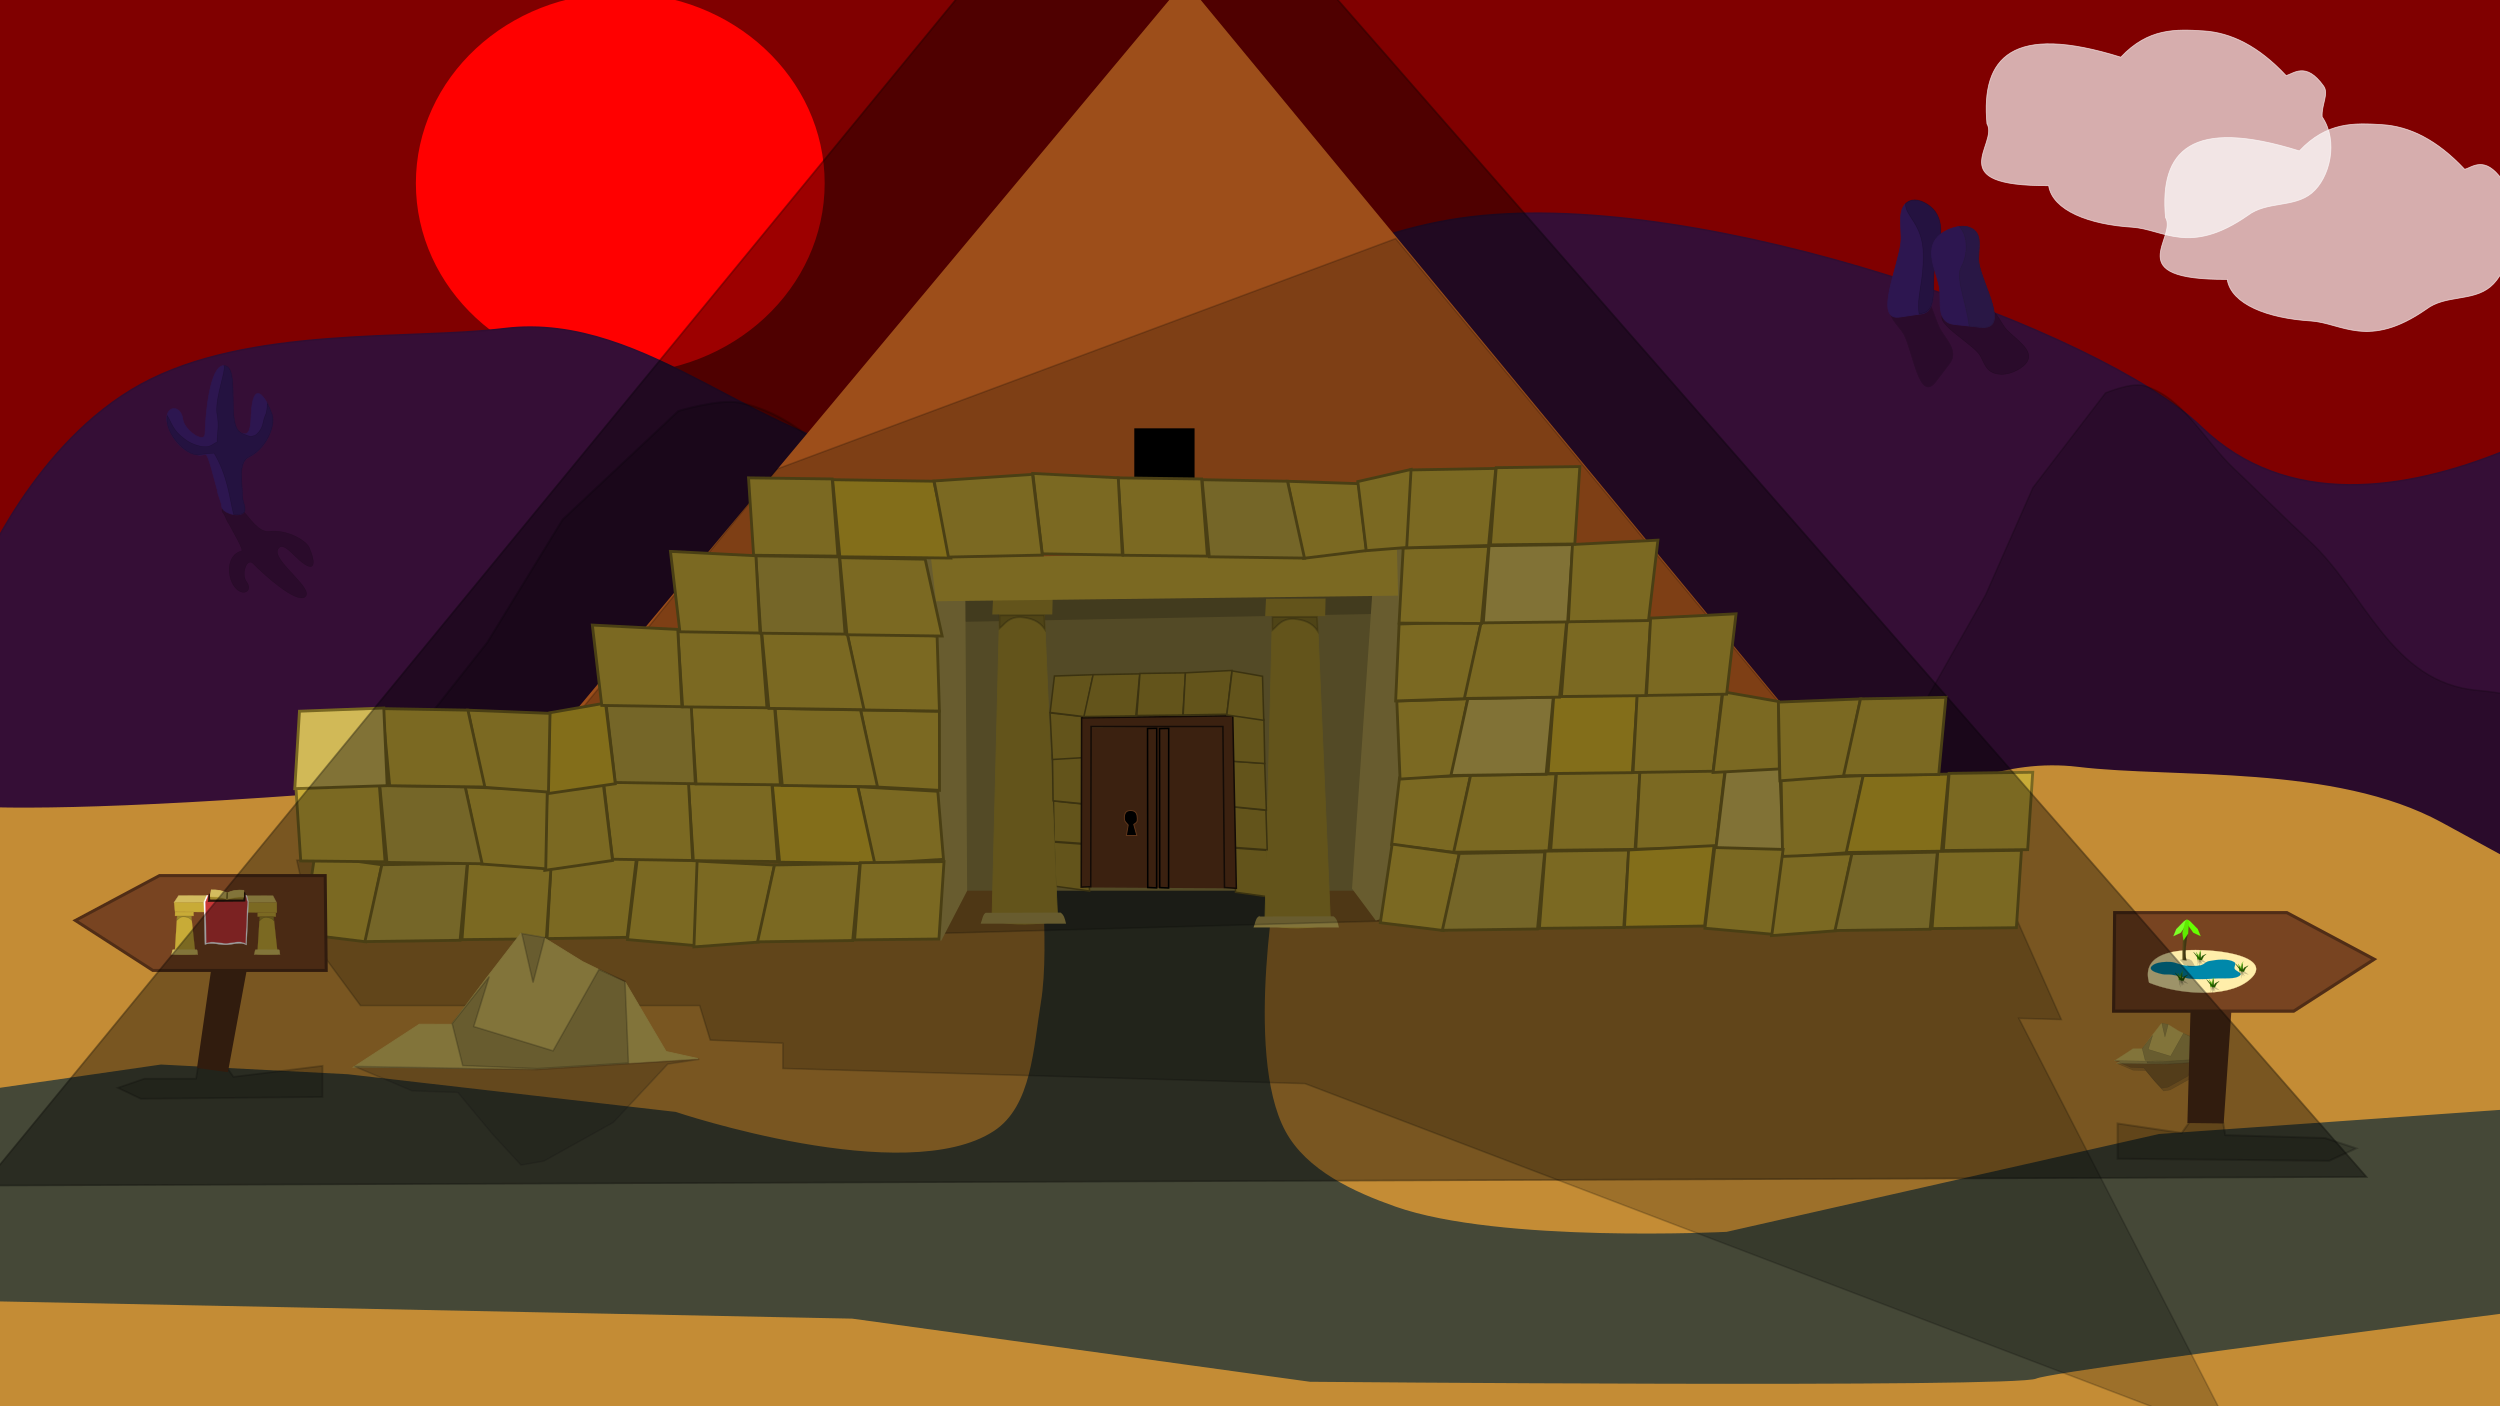 <?xml version="1.0" encoding="UTF-8" standalone="no"?>
<!-- Created with Inkscape (http://www.inkscape.org/) -->

<svg
   xmlns:dc="http://purl.org/dc/elements/1.1/"
   xmlns:cc="http://creativecommons.org/ns#"
   xmlns:rdf="http://www.w3.org/1999/02/22-rdf-syntax-ns#"
   xmlns:svg="http://www.w3.org/2000/svg"
   xmlns="http://www.w3.org/2000/svg"
   xmlns:sodipodi="http://sodipodi.sourceforge.net/DTD/sodipodi-0.dtd"
   xmlns:inkscape="http://www.inkscape.org/namespaces/inkscape"
   width="1600"
   height="900"
   id="svg2"
   version="1.1"
   inkscape:version="0.48.4 r9939"
   sodipodi:docname="desert-pyaramid-darker-upgrade.svg"
   inkscape:export-filename="/home/jvhoof/Dropbox/Games for design and play/PROJECT FOLDER/Assets/Backgrounds/desert-pyramid-dark-upgrade.png"
   inkscape:export-xdpi="90"
   inkscape:export-ydpi="90">
  <defs
     id="defs4">
    <filter
       inkscape:collect="always"
       id="filter11687"
       x="-0.154"
       width="1.308"
       y="-0.252"
       height="1.504">
      <feGaussianBlur
         inkscape:collect="always"
         stdDeviation="86.39"
         id="feGaussianBlur11689" />
    </filter>
    <filter
       color-interpolation-filters="sRGB"
       inkscape:collect="always"
       id="filter11687-3"
       x="-0.154"
       width="1.308"
       y="-0.252"
       height="1.504">
      <feGaussianBlur
         inkscape:collect="always"
         stdDeviation="86.39"
         id="feGaussianBlur11689-4" />
    </filter>
  </defs>
  <sodipodi:namedview
     id="base"
     pagecolor="#ffffff"
     bordercolor="#666666"
     borderopacity="1.0"
     inkscape:pageopacity="0.0"
     inkscape:pageshadow="2"
     inkscape:zoom="0.35"
     inkscape:cx="114.59368"
     inkscape:cy="434.67668"
     inkscape:document-units="px"
     inkscape:current-layer="layer1"
     showgrid="false"
     inkscape:window-width="1600"
     inkscape:window-height="843"
     inkscape:window-x="0"
     inkscape:window-y="0"
     inkscape:window-maximized="1"
     showguides="true"
     inkscape:guide-bbox="true" />
  <g
     inkscape:label="Layer 1"
     inkscape:groupmode="layer"
     id="layer1"
     transform="translate(0,-152.362)">
    <rect
       style="fill:#800000;fill-opacity:1;stroke:#800000;stroke-width:0;stroke-miterlimit:4;stroke-opacity:0;stroke-dasharray:none"
       id="rect3367"
       width="1769.787"
       height="400.02"
       x="-84.434"
       y="115.384" />
    <path
       sodipodi:type="arc"
       style="opacity:0.996;fill:#ff0000;fill-opacity:1;stroke:#ff0000;stroke-width:7;stroke-miterlimit:4;stroke-opacity:1;stroke-dasharray:none"
       id="path7437-0"
       sodipodi:cx="602.0509"
       sodipodi:cy="361.58868"
       sodipodi:rx="149.50258"
       sodipodi:ry="138.3909"
       d="m 751.553,361.589 c 0,76.431 -66.935,138.391 -149.503,138.391 -82.568,0 -149.503,-61.96 -149.503,-138.391 0,-76.431 66.935,-138.391 149.503,-138.391 82.568,0 149.503,61.96 149.503,138.391 z"
       transform="matrix(-0.855,0,0,0.858,911.727,-40.612)" />
    <path
       style="fill:#350e36;stroke:#310d32;stroke-width:1px;stroke-linecap:butt;stroke-linejoin:miter;stroke-opacity:1;fill-opacity:1"
       d="m -12.694,519.827 c 0,0 34.506,-84.139 103.01,-121.566 68.503,-37.427 171.003,-28.141 232.705,-35.577 93.014,-11.209 166.49,78.527 260,84.286 88.105,5.426 207.561,-137.719 358.478,-155.827 150.916,-18.107 403.763,73.055 467.237,134.398 109.656,105.975 305.714,-48.571 305.714,-48.571 l -20,832.857 -1812.857,-12.857 z"
       id="path2993-5"
       inkscape:connector-curvature="0"
       sodipodi:nodetypes="cssssscccc" />
    <path
       style="opacity:0.2;fill:#000000;stroke:#000000;stroke-width:1.351px;stroke-linecap:butt;stroke-linejoin:miter;stroke-opacity:1"
       d="m 199.176,723.34 32.189,-57.884 80.472,-101.876 48.283,-78.723 74.034,-69.461 c 0,0 26.404,-7.943 39.179,-5.309 40.021,8.252 61.513,40.37 91.852,60.878 25.992,17.569 51.033,35.861 77.253,53.254 56.133,37.235 82.518,103.877 171.348,109.36 88.873,5.486 175.569,41.897 238.392,87.446 47.313,34.304 90.129,129.661 90.129,129.661 z"
       id="path4283-1"
       inkscape:connector-curvature="0"
       sodipodi:nodetypes="cccccaaasacc" />
    <path
       style="opacity:0.2;fill:#000000;stroke:#000000;stroke-width:1px;stroke-linecap:butt;stroke-linejoin:miter;stroke-opacity:1"
       d="m 1200.061,672.545 20.203,-50.508 50.508,-88.893 30.305,-68.69 46.467,-60.609 c 0,0 16.572,-6.931 24.59,-4.632 25.119,7.2 38.608,35.226 57.651,53.12 16.314,15.33 32.031,31.291 48.487,46.467 35.231,32.49 51.792,90.639 107.545,95.424 55.781,4.787 110.195,36.558 149.625,76.302 29.696,29.932 56.569,113.137 56.569,113.137 z"
       id="path4283"
       inkscape:connector-curvature="0"
       sodipodi:nodetypes="cccccaaasacc" />
    <path
       style="fill:#ff7f2a;stroke:#ff7f2a;stroke-width:1px;stroke-linecap:butt;stroke-linejoin:miter;stroke-opacity:1"
       d="M 237.02,765.282 1271.306,762.425 758.449,140.997 z"
       id="path3356"
       inkscape:connector-curvature="0"
       sodipodi:nodetypes="cccc" />
    <path
       style="fill:none;stroke:#000000;stroke-width:1px;stroke-linecap:butt;stroke-linejoin:miter;stroke-opacity:1"
       d="m 1250.592,865.997 c 0,0 -4.286,17.143 0,0 z"
       id="path3389"
       inkscape:connector-curvature="0" />
    <path
       style="fill:#c48c35;stroke:#c48c35;stroke-width:1px;stroke-linecap:butt;stroke-linejoin:miter;stroke-opacity:1;fill-opacity:1"
       d="m 1735.592,773.65 c 0,0 -104.506,-56.997 -173.01,-94.423 -68.503,-37.427 -171.003,-28.141 -232.705,-35.577 -93.014,-11.209 -166.49,78.527 -260,84.286 -88.105,5.426 -281.847,-30.576 -432.763,-48.684 -150.916,-18.107 -324.939,-26.659 -412.951,-19.888 -314.164,24.172 -285.714,-1.429 -285.714,-1.429 l 20,832.857 1812.857,-12.857 z"
       id="path2993-4"
       inkscape:connector-curvature="0"
       sodipodi:nodetypes="cssssscccc" />
    <path
       style="fill:#454837;fill-opacity:1;stroke:#454837;stroke-width:1px;stroke-linecap:butt;stroke-linejoin:miter;stroke-opacity:1"
       d="m -78.792,708.071 181.827,-26.264 119.545,6.204 209.765,24.1 c 0,0 147.071,49.483 204.051,12.122 24.587,-16.121 25.439,-53.837 30.305,-82.833 6.131,-36.534 -2.02,-111.117 -2.02,-111.117 l 153.543,21.213 c 0,0 -23.397,122.097 4.041,172.736 13.615,25.128 43.754,38.995 70.711,48.487 66.89,23.553 212.132,16.162 212.132,16.162 l 276.782,-62.629 400.02,-28.284 0,119.198 c 0,0 -466.69,58.589 -478.812,64.65 -12.122,6.061 -464.67,2.02 -464.67,2.02 L 545.482,843.431 -54.548,831.31 -202.031,794.944 z"
       id="path5024"
       inkscape:connector-curvature="0"
       sodipodi:nodetypes="ccccaaccaaccccsccccc"
       transform="translate(0,152.362)" />
    <path
       style="fill:#ff7f2a;fill-opacity:1;stroke:#ff7f2a;stroke-width:1.18px;stroke-linecap:butt;stroke-linejoin:miter;stroke-opacity:1"
       d="M 905.272,720.458 568.381,717.784 562.401,508.693 933.844,504.95 z"
       id="path3245"
       inkscape:connector-curvature="0" />
    <path
       style="opacity:0.2;fill:#000000;stroke:#000000;stroke-width:1px;stroke-linecap:butt;stroke-linejoin:miter;stroke-opacity:1"
       d="m 336.938,503.438 142,40.281 L 189.906,550.5 200,594.938 l 16.406,0.219 -19.969,2 34.281,46.406 217.062,0 6.781,22.094 46.469,2 0,16.156 334.156,9.688 594.906,226.938 -138.031,-268.719 27.188,0.781 -28.281,-63.625 -48.25,-1.688 -36.563,-65.031 c -2.007,1.035 -4.024,2.046 -6.031,3.094 -10.421,5.438 -20.837,11.002 -31.344,16.344 -5.253,2.671 -10.509,5.301 -15.812,7.812 -5.303,2.512 -10.659,4.894 -16.031,7.156 -5.373,2.262 -10.788,4.391 -16.25,6.312 -5.462,1.922 -10.961,3.665 -16.531,5.156 -5.57,1.491 -11.209,2.717 -16.906,3.688 -5.697,0.971 -11.468,1.671 -17.312,2.031 -5.507,0.339 -11.423,0.533 -17.719,0.562 -6.296,0.03 -12.957,-0.093 -19.969,-0.344 -7.012,-0.25 -14.375,-0.655 -22.031,-1.156 -7.656,-0.502 -15.616,-1.12 -23.844,-1.844 -16.456,-1.448 -33.974,-3.306 -52.281,-5.469 -18.307,-2.163 -30.421,4.933 -49.999,2.287 -39.157,-5.293 -68.248,-0.52 -108.001,-0.296 -20.589,0.116 -61.273,0.565 -81.185,-2.142 -19.913,-2.707 -63.856,0.375 -82.721,-1.889 -18.865,-2.263 -13.095,-42.757 -32.469,-44.711 -19.373,-1.954 -38.888,-3.754 -58.344,-5.375 -19.456,-1.621 -38.856,-3.078 -57.969,-4.344 -19.113,-1.266 -37.938,-2.361 -56.281,-3.25 -18.343,-0.889 -36.197,-1.574 -53.344,-2.062 -5.879,-0.168 -11.139,-0.162 -16.844,-0.281 z"
       id="path7781"
       transform="translate(0,152.362)"
       inkscape:connector-curvature="0"
       sodipodi:nodetypes="cccccccccccccccccccccsscssssssssssssssssc" />
    <rect
       style="fill:#a9964c;fill-opacity:1;stroke:#a9964c;stroke-width:5.618;stroke-linejoin:miter;stroke-miterlimit:4;stroke-opacity:1;stroke-dasharray:none;stroke-dashoffset:0"
       id="rect3249"
       width="299.903"
       height="197.372"
       x="596.327"
       y="522.221" />
    <path
       style="fill:#87783d;fill-opacity:1;stroke:#87783d;stroke-width:1.166px;stroke-linecap:butt;stroke-linejoin:miter;stroke-opacity:1"
       d="m 618.291,549.727 259.127,-4.956 2.32,-16.024 -280.549,5.098 z"
       id="path3241-2"
       inkscape:connector-curvature="0"
       sodipodi:nodetypes="ccccc" />
    <path
       style="fill:#c8ab37;stroke:#786721;stroke-width:1px;stroke-linecap:butt;stroke-linejoin:miter;stroke-opacity:1"
       d="m 790.74,723.39 -1.01,-28.284 21.213,1.515 1.515,29.799 z"
       id="path7120"
       inkscape:connector-curvature="0" />
    <path
       sodipodi:nodetypes="ccccc"
       inkscape:connector-curvature="0"
       id="path7120-8-4-3-1-9-0-3"
       d="m 401.385,752.25 -51.275,0.803 2.617,-49.461 54.682,-2.78 z"
       style="fill:#c8ab37;stroke:#786721;stroke-width:1.835px;stroke-linecap:butt;stroke-linejoin:miter;stroke-opacity:1" />
    <path
       sodipodi:nodetypes="ccccc"
       inkscape:connector-curvature="0"
       id="path7120-6-1-0-6"
       d="m 201.417,699.841 43.012,5.974 -10.225,49.318 -40.356,-4.99 z"
       style="fill:#c8ab37;stroke:#786721;stroke-width:1.835px;stroke-linecap:butt;stroke-linejoin:miter;stroke-opacity:1" />
    <flowRoot
       xml:space="preserve"
       id="flowRoot4291"
       style="font-size:40px;font-style:normal;font-weight:normal;line-height:125%;letter-spacing:0px;word-spacing:0px;fill:#000000;fill-opacity:1;stroke:none;font-family:Sans"
       transform="translate(2.02,-36.365)"><flowRegion
         id="flowRegion4293"><rect
           id="rect4295"
           width="38.571"
           height="41.429"
           x="723.929"
           y="462.857" /></flowRegion><flowPara
         id="flowPara4297" /></flowRoot>    <path
       sodipodi:nodetypes="ccccc"
       inkscape:connector-curvature="0"
       id="path7120-8-5-8-7-8"
       d="m 294.466,754.145 -60.929,0.831 10.864,-49.189 54.682,-0.978 z"
       style="fill:#bea541;stroke:#786721;stroke-width:1.835px;stroke-linecap:butt;stroke-linejoin:miter;stroke-opacity:1;fill-opacity:1" />
    <path
       style="opacity:0.676;fill:#ffffff;stroke:#ffffff;stroke-width:0.518px;stroke-linecap:butt;stroke-linejoin:miter;stroke-opacity:1"
       d="m 1577.376,260.696 c -17.63,-18.849 -35.26,-27.491 -52.889,-28.569 -17.63,-1.077 -35.26,-1.932 -52.889,16.822 -34.684,-10.84 -57.083,-10.883 -70.32,-2.871 -13.237,8.012 -17.312,24.078 -15.346,45.454 3.887,6.52 -3.641,16.55 -3.442,24.892 0.199,8.341 8.126,14.993 42.922,14.755 2.528,15.943 25.981,24.89 53.35,26.592 20.05,1.247 36.804,18.42 74.032,-7.503 12.259,-9.333 29.505,-4.809 41.023,-14.346 11.518,-9.538 17.307,-33.138 6.652,-48.794 -0.494,-7.712 4.443,-14.768 0.963,-19.671 -11.402,-16.063 -19.308,-7.792 -24.055,-6.76 z"
       id="path7499-8-2"
       inkscape:connector-curvature="0"
       sodipodi:nodetypes="cscscscscscsc" />
    <path
       style="opacity:0.676;fill:#ffffff;stroke:#ffffff;stroke-width:0.518px;stroke-linecap:butt;stroke-linejoin:miter;stroke-opacity:1"
       d="m 1463.091,200.696 c -17.63,-18.849 -35.26,-27.491 -52.889,-28.569 -17.63,-1.077 -35.26,-1.932 -52.889,16.822 -34.684,-10.84 -57.083,-10.883 -70.32,-2.871 -13.237,8.012 -17.312,24.078 -15.346,45.454 3.887,6.52 -3.641,16.55 -3.442,24.892 0.199,8.341 8.126,14.993 42.922,14.755 2.528,15.943 25.981,24.89 53.35,26.592 20.05,1.247 36.803,18.42 74.032,-7.503 12.259,-9.333 29.505,-4.809 41.023,-14.346 11.518,-9.538 17.307,-33.138 6.652,-48.794 -0.494,-7.712 4.443,-14.768 0.963,-19.671 -11.402,-16.063 -19.308,-7.792 -24.055,-6.76 z"
       id="path7499-8-2-0"
       inkscape:connector-curvature="0"
       sodipodi:nodetypes="cscscscscscsc" />
    <path
       style="fill:#c8ab37;stroke:#786721;stroke-width:1px;stroke-linecap:butt;stroke-linejoin:miter;stroke-opacity:1"
       d="m 675.594,719.591 -1.01,-28.284 21.213,1.515 1.515,29.799 z"
       id="path7120-3"
       inkscape:connector-curvature="0" />
    <path
       style="fill:#784421;stroke:#784421;stroke-width:1px;stroke-linecap:butt;stroke-linejoin:miter;stroke-opacity:1"
       d="m 698.311,719.855 0.505,-101.52 83.843,-0.505 0.505,102.53 z"
       id="path5311"
       inkscape:connector-curvature="0" />
    <path
       style="fill:none;stroke:#000000;stroke-width:1px;stroke-linecap:butt;stroke-linejoin:miter;stroke-opacity:1"
       d="m 734.424,618.587 0.126,101.773 5.682,0.253 0.063,-102.152 z"
       id="path5317"
       inkscape:connector-curvature="0"
       sodipodi:nodetypes="ccccc" />
    <path
       style="fill:none;stroke:#000000;stroke-width:1px;stroke-linecap:butt;stroke-linejoin:miter;stroke-opacity:1"
       d="m 742.095,618.65 0.126,101.773 5.682,0.253 0.063,-102.152 z"
       id="path5317-9"
       inkscape:connector-curvature="0"
       sodipodi:nodetypes="ccccc" />
    <path
       style="fill:#c8ab37;stroke:#786721;stroke-width:1px;stroke-linecap:butt;stroke-linejoin:miter;stroke-opacity:1"
       d="m 695.04,667.142 0.832,25.249 -21.213,-1.515 -0.444,-25.871 z"
       id="path7120-8-2"
       inkscape:connector-curvature="0"
       sodipodi:nodetypes="ccccc" />
    <g
       id="g7084"
       transform="matrix(1,0,0,1.149,-19.62,47.082)">
      <path
         sodipodi:nodetypes="ccccc"
         inkscape:connector-curvature="0"
         id="path3024"
         d="m 696.553,604.811 -8.475,-171.054 -28.789,0.067 -4.81,170.537 c 15.217,3.168 27.985,1.931 42.075,0.45 z"
         style="fill:#c8ab37;stroke:#c8ab37;stroke-width:0.533px;stroke-linecap:butt;stroke-linejoin:miter;stroke-opacity:1" />
      <path
         sodipodi:nodetypes="ccccc"
         inkscape:connector-curvature="0"
         id="path7078"
         d="m 655.21,433.391 0.505,-8.586 37.123,-0.126 -0.253,8.713 z"
         style="fill:#c8ab37;fill-opacity:1;stroke:#c8ab37;stroke-width:1px;stroke-linecap:butt;stroke-linejoin:miter;stroke-opacity:1" />
      <path
         sodipodi:nodetypes="cccccc"
         transform="translate(0,152.362)"
         inkscape:connector-curvature="0"
         id="path7080"
         d="m 659.314,281.976 0,7.324 c 3.661,-2.696 5.887,-6.386 13.637,-6.25 6.045,0.517 11.692,1.802 15.405,6.819 l -0.442,-7.955 z"
         style="opacity:0.2;fill:#000000;stroke:#000000;stroke-width:1px;stroke-linecap:butt;stroke-linejoin:miter;stroke-opacity:1" />
      <path
         sodipodi:nodetypes="ccccc"
         transform="translate(0,152.362)"
         inkscape:connector-curvature="0"
         id="path7082"
         d="m 650.538,448.209 47.73,-0.133 c 1.956,1.237 2.376,3.242 2.954,5.168 l -53.209,0.015 c 0.79,-1.722 0.891,-3.962 2.525,-5.051 z"
         style="fill:#d3bc5f;stroke:#d3bc5f;stroke-width:1px;stroke-linecap:butt;stroke-linejoin:miter;stroke-opacity:1" />
    </g>
    <g
       id="g7084-3"
       transform="matrix(1,0,0,1.157,155.022,44.67)">
      <path
         sodipodi:nodetypes="ccccc"
         inkscape:connector-curvature="0"
         id="path3024-4"
         d="m 696.553,604.811 -8.475,-171.054 -28.789,0.067 -4.81,170.537 c 15.217,3.168 27.985,1.931 42.075,0.45 z"
         style="fill:#c8ab37;stroke:#c8ab37;stroke-width:0.533px;stroke-linecap:butt;stroke-linejoin:miter;stroke-opacity:1" />
      <path
         sodipodi:nodetypes="ccccc"
         inkscape:connector-curvature="0"
         id="path7078-2"
         d="m 655.21,433.391 0.505,-8.586 37.123,-0.126 -0.253,8.713 z"
         style="fill:#c8ab37;fill-opacity:1;stroke:#c8ab37;stroke-width:1px;stroke-linecap:butt;stroke-linejoin:miter;stroke-opacity:1" />
      <path
         sodipodi:nodetypes="cccccc"
         transform="translate(0,152.362)"
         inkscape:connector-curvature="0"
         id="path7080-8"
         d="m 659.314,281.976 0,7.324 c 3.661,-2.696 5.887,-6.386 13.637,-6.25 6.045,0.517 11.692,1.802 15.405,6.819 l -0.442,-7.955 z"
         style="opacity:0.2;fill:#000000;stroke:#000000;stroke-width:1px;stroke-linecap:butt;stroke-linejoin:miter;stroke-opacity:1" />
      <path
         sodipodi:nodetypes="ccccc"
         transform="translate(0,152.362)"
         inkscape:connector-curvature="0"
         id="path7082-8"
         d="m 650.538,448.209 47.73,-0.133 c 1.956,1.237 2.376,3.242 2.954,5.168 l -53.209,0.015 c 0.79,-1.722 0.891,-3.962 2.525,-5.051 z"
         style="fill:#d3bc5f;stroke:#d3bc5f;stroke-width:1px;stroke-linecap:butt;stroke-linejoin:miter;stroke-opacity:1" />
    </g>
    <path
       style="fill:#c8ab37;stroke:#786721;stroke-width:1px;stroke-linecap:butt;stroke-linejoin:miter;stroke-opacity:1"
       d="m 810.186,670.942 0.832,25.249 -21.213,-1.515 -0.444,-25.871 z"
       id="path7120-8"
       inkscape:connector-curvature="0"
       sodipodi:nodetypes="ccccc" />
    <path
       style="fill:#c8ab37;stroke:#786721;stroke-width:1px;stroke-linecap:butt;stroke-linejoin:miter;stroke-opacity:1"
       d="m 789.108,668.656 -0.385,-29.177 20.677,1.515 1.069,29.799 z"
       id="path7120-8-4"
       inkscape:connector-curvature="0"
       sodipodi:nodetypes="ccccc" />
    <path
       style="fill:#c8ab37;stroke:#786721;stroke-width:1px;stroke-linecap:butt;stroke-linejoin:miter;stroke-opacity:1"
       d="m 808.9,612.802 0.564,28.195 -20.767,-1.426 -1.515,-29.799 z"
       id="path7120-8-4-3"
       inkscape:connector-curvature="0"
       sodipodi:nodetypes="ccccc" />
    <path
       style="fill:#c8ab37;stroke:#786721;stroke-width:1px;stroke-linecap:butt;stroke-linejoin:miter;stroke-opacity:1"
       d="m 673.962,664.857 -0.385,-29.177 20.677,1.515 1.069,29.799 z"
       id="path7120-8-4-5"
       inkscape:connector-curvature="0"
       sodipodi:nodetypes="ccccc" />
    <path
       style="fill:#c8ab37;stroke:#786721;stroke-width:1px;stroke-linecap:butt;stroke-linejoin:miter;stroke-opacity:1"
       d="m 693.665,611.056 0.653,26.141 -20.767,1.253 -1.515,-29.799 z"
       id="path7120-8-4-3-5"
       inkscape:connector-curvature="0"
       sodipodi:nodetypes="ccccc" />
    <path
       style="fill:#c8ab37;stroke:#786721;stroke-width:1px;stroke-linecap:butt;stroke-linejoin:miter;stroke-opacity:1"
       d="m 674.837,585.011 24.802,-0.832 -5.572,26.876 -21.992,-2.719 z"
       id="path7120-6"
       inkscape:connector-curvature="0"
       sodipodi:nodetypes="ccccc" />
    <path
       style="fill:#784421;stroke:#28170b;stroke-width:1px;stroke-linecap:butt;stroke-linejoin:miter;stroke-opacity:1"
       d="m 698.059,719.855 0.253,-102.53 84.348,0 1.01,103.036 7.576,0.505 -2.273,-110.359 -96.722,1.263 -0.253,108.339 z"
       id="path5315"
       inkscape:connector-curvature="0"
       sodipodi:nodetypes="ccccccccc" />
    <path
       style="fill:#c8ab37;stroke:#786721;stroke-width:1px;stroke-linecap:butt;stroke-linejoin:miter;stroke-opacity:1"
       d="m 726.907,610.517 -33.204,0.453 5.92,-26.806 29.799,-0.533 z"
       id="path7120-8-5"
       inkscape:connector-curvature="0"
       sodipodi:nodetypes="ccccc" />
    <path
       style="fill:#c8ab37;stroke:#786721;stroke-width:1px;stroke-linecap:butt;stroke-linejoin:miter;stroke-opacity:1"
       d="m 729.571,583.378 29.177,-0.385 -1.768,26.991 -29.421,0.311 z"
       id="path7120-8-4-0"
       inkscape:connector-curvature="0"
       sodipodi:nodetypes="ccccc" />
    <path
       style="fill:#c8ab37;stroke:#786721;stroke-width:1px;stroke-linecap:butt;stroke-linejoin:miter;stroke-opacity:1"
       d="m 785.173,609.484 -27.942,0.437 1.426,-26.954 29.799,-1.515 z"
       id="path7120-8-4-3-1"
       inkscape:connector-curvature="0"
       sodipodi:nodetypes="ccccc" />
    <path
       style="fill:#c8ab37;stroke:#786721;stroke-width:1px;stroke-linecap:butt;stroke-linejoin:miter;stroke-opacity:1"
       d="m 808.01,585.17 0.787,28.195 -23.642,-3.446 3.409,-28.158 z"
       id="path7120-8-4-3-9"
       inkscape:connector-curvature="0"
       sodipodi:nodetypes="ccccc" />
    <path
       style="opacity:0.2;fill:#000000;stroke:#000000;stroke-width:1px;stroke-linecap:butt;stroke-linejoin:miter;stroke-opacity:1"
       d="m 893.21,305.063 -395.969,147.469 -149.5,183.844 245.5,-1.812 7,115.156 283.562,-7.875 12.031,-109.562 266.094,-1.969 L 893.21,305.063 z"
       id="path7844"
       inkscape:connector-curvature="0" />
    <path
       style="fill:#a9964c;fill-opacity:1;stroke:#a9964c;stroke-width:1px;stroke-linecap:butt;stroke-linejoin:miter;stroke-opacity:1"
       d="m 602.143,601.429 16.324,-31.434 -1.324,-215.709 -25,1.429 L 599.286,600 z"
       id="path3241"
       inkscape:connector-curvature="0"
       transform="translate(0,152.362)"
       sodipodi:nodetypes="cccccc" />
    <path
       style="fill:#a9964c;fill-opacity:1;stroke:#a9964c;stroke-width:1px;stroke-linecap:butt;stroke-linejoin:miter;stroke-opacity:1"
       d="m 880.714,588.571 -14.892,-19.982 14.892,-217.161 25.714,-3.571 -12.857,236.429 z"
       id="path3243"
       inkscape:connector-curvature="0"
       transform="translate(0,152.362)"
       sodipodi:nodetypes="cccccc" />
    <path
       style="fill:#c8ab37;stroke:#c8ab37;stroke-width:1.033px;stroke-linecap:butt;stroke-linejoin:miter;stroke-opacity:1"
       d="m 599.5,536.631 294.769,-3.568 -0.764,-28.542 -297.06,5.708 z"
       id="path7258"
       inkscape:connector-curvature="0" />
    <path
       sodipodi:nodetypes="ccccc"
       inkscape:connector-curvature="0"
       id="path7120-8-4-3-9-9-9-7"
       d="m 451.624,703.235 -7.142,54.263 -42.878,-3.799 6.256,-51.67 z"
       style="fill:#c8ab37;stroke:#786721;stroke-width:1.835px;stroke-linecap:butt;stroke-linejoin:miter;stroke-opacity:1" />
    <path
       sodipodi:nodetypes="ccccc"
       inkscape:connector-curvature="0"
       id="path7120-8-4-0-6-9-8"
       d="m 299.355,704.345 53.54,-0.707 -3.244,49.529 -53.987,0.571 z"
       style="fill:#c8ab37;stroke:#786721;stroke-width:1.835px;stroke-linecap:butt;stroke-linejoin:miter;stroke-opacity:1" />
    <g
       id="g7713">
      <g
         id="g7881">
        <path
           sodipodi:nodetypes="cccccccccccc"
           inkscape:connector-curvature="0"
           id="path6426-6-5"
           d="m 341.687,836.508 -115.517,-1.169 42.233,-27.482 20.616,0.078 22.176,-29.451 22.128,-28.69 14.186,2.323 25.219,15.605 27.584,13.482 25.969,44.105 20.404,4.547 z"
           style="fill:#d3bc5f;fill-opacity:1;stroke:#d3bc5f;stroke-width:0.551px;stroke-linecap:butt;stroke-linejoin:miter;stroke-opacity:1" />
        <path
           sodipodi:nodetypes="cccccccccc"
           inkscape:connector-curvature="0"
           id="path6470-1"
           d="m 353.955,824.895 -50.774,-15.539 9.941,-31.967 -23.739,30.052 6.757,26.892 47.702,1.941 58.352,-3.582 -2.199,-52.273 -16.668,-7.576 z"
           style="opacity:0.2;fill:#000000;stroke:#000000;stroke-width:1px;stroke-linecap:butt;stroke-linejoin:miter;stroke-opacity:1" />
        <path
           sodipodi:nodetypes="ccccccccccc"
           inkscape:connector-curvature="0"
           id="path7295"
           d="m 226.862,834.854 36.871,15.657 29.294,1.01 22.223,26.769 18.183,19.698 14.647,-2.525 44.447,-24.749 34.85,-37.376 20.203,-3.03 -104.046,6.566 z"
           style="opacity:0.2;fill:#1a1a1a;stroke:#1a1a1a;stroke-width:1px;stroke-linecap:butt;stroke-linejoin:miter;stroke-opacity:1" />
        <path
           style="opacity:0.2;fill:#000000;stroke:#000000;stroke-width:1px;stroke-linecap:butt;stroke-linejoin:miter;stroke-opacity:1"
           d="m 348.643,752.394 -7.489,28.783 -7.158,-31.308 z"
           id="path6468-6"
           inkscape:connector-curvature="0"
           sodipodi:nodetypes="cccc" />
      </g>
      <path
         sodipodi:nodetypes="ccccc"
         inkscape:connector-curvature="0"
         id="path7120-6-1"
         d="m 895.697,650.156 45.512,-1.526 -10.225,49.318 -40.356,-4.99 z"
         style="fill:#c8ab37;stroke:#786721;stroke-width:1.835px;stroke-linecap:butt;stroke-linejoin:miter;stroke-opacity:1" />
      <path
         sodipodi:nodetypes="ccccc"
         inkscape:connector-curvature="0"
         id="path7120-8-5-8"
         d="m 991.246,696.961 -60.929,0.831 10.864,-49.189 54.682,-0.978 z"
         style="fill:#c8ab37;stroke:#786721;stroke-width:1.835px;stroke-linecap:butt;stroke-linejoin:miter;stroke-opacity:1" />
      <path
         sodipodi:nodetypes="ccccc"
         inkscape:connector-curvature="0"
         id="path7120-8-4-0-6"
         d="m 996.135,647.16 53.54,-0.707 -3.244,49.529 -53.987,0.571 z"
         style="fill:#c8ab37;stroke:#786721;stroke-width:1.835px;stroke-linecap:butt;stroke-linejoin:miter;stroke-opacity:1" />
      <path
         sodipodi:nodetypes="ccccc"
         inkscape:connector-curvature="0"
         id="path7120-8-4-3-1-9"
         d="m 1098.165,695.065 -51.275,0.803 2.617,-49.461 54.682,-2.78 z"
         style="fill:#c8ab37;stroke:#786721;stroke-width:1.835px;stroke-linecap:butt;stroke-linejoin:miter;stroke-opacity:1" />
      <path
         sodipodi:nodetypes="ccccc"
         inkscape:connector-curvature="0"
         id="path7120-8-4-3-9-9"
         d="m 1139.061,643.883 2.454,58.304 -43.383,-6.324 6.256,-51.67 z"
         style="fill:#d1b957;stroke:#786721;stroke-width:1.835px;stroke-linecap:butt;stroke-linejoin:miter;stroke-opacity:1;fill-opacity:1" />
      <path
         sodipodi:nodetypes="ccccc"
         inkscape:connector-curvature="0"
         id="path7120-6-1-9"
         d="m 1139.903,650.822 52.583,-2.031 -10.225,49.318 -41.367,3.091 z"
         style="fill:#c8ab37;stroke:#786721;stroke-width:1.835px;stroke-linecap:butt;stroke-linejoin:miter;stroke-opacity:1" />
      <path
         sodipodi:nodetypes="ccccc"
         inkscape:connector-curvature="0"
         id="path7120-8-5-8-3"
         d="m 1242.523,697.122 -60.929,0.831 10.864,-49.189 54.682,-0.978 z"
         style="fill:#d5b32a;stroke:#786721;stroke-width:1.835px;stroke-linecap:butt;stroke-linejoin:miter;stroke-opacity:1;fill-opacity:1" />
      <path
         sodipodi:nodetypes="ccccc"
         inkscape:connector-curvature="0"
         id="path7120-8-4-0-6-1"
         d="m 1247.412,647.322 53.54,-0.707 -3.244,49.529 -53.987,0.571 z"
         style="fill:#c8ab37;stroke:#786721;stroke-width:1.835px;stroke-linecap:butt;stroke-linejoin:miter;stroke-opacity:1" />
      <path
         sodipodi:nodetypes="ccccc"
         inkscape:connector-curvature="0"
         id="path7120-6-1-3"
         d="m 893.956,601.04 45.512,-1.526 -10.225,49.318 -33.214,2.153 z"
         style="fill:#c8ab37;stroke:#786721;stroke-width:1.835px;stroke-linecap:butt;stroke-linejoin:miter;stroke-opacity:1" />
      <path
         sodipodi:nodetypes="ccccc"
         inkscape:connector-curvature="0"
         id="path7120-8-5-8-30"
         d="m 989.505,647.845 -60.929,0.831 10.864,-49.189 54.682,-0.978 z"
         style="fill:#d1b957;stroke:#786721;stroke-width:1.835px;stroke-linecap:butt;stroke-linejoin:miter;stroke-opacity:1;fill-opacity:1" />
      <path
         sodipodi:nodetypes="ccccc"
         inkscape:connector-curvature="0"
         id="path7120-8-4-0-6-19"
         d="m 994.394,598.045 53.54,-0.707 -3.244,49.529 -53.987,0.571 z"
         style="fill:#d5b32a;stroke:#786721;stroke-width:1.835px;stroke-linecap:butt;stroke-linejoin:miter;stroke-opacity:1;fill-opacity:1" />
      <path
         sodipodi:nodetypes="ccccc"
         inkscape:connector-curvature="0"
         id="path7120-8-4-3-1-9-5"
         d="m 1096.424,645.949 -51.275,0.803 2.617,-49.461 54.682,-2.78 z"
         style="fill:#c8ab37;stroke:#786721;stroke-width:1.835px;stroke-linecap:butt;stroke-linejoin:miter;stroke-opacity:1" />
      <path
         sodipodi:nodetypes="ccccc"
         inkscape:connector-curvature="0"
         id="path7120-8-4-3-9-9-6"
         d="m 1138.33,601.333 0.434,43.152 -42.373,2.262 6.256,-51.67 z"
         style="fill:#c8ab37;stroke:#786721;stroke-width:1.835px;stroke-linecap:butt;stroke-linejoin:miter;stroke-opacity:1" />
      <path
         sodipodi:nodetypes="ccccc"
         inkscape:connector-curvature="0"
         id="path7120-6-1-9-2"
         d="m 1138.162,601.707 52.583,-2.031 -10.225,49.318 -41.367,3.091 z"
         style="fill:#c8ab37;stroke:#786721;stroke-width:1.835px;stroke-linecap:butt;stroke-linejoin:miter;stroke-opacity:1" />
      <path
         sodipodi:nodetypes="ccccc"
         inkscape:connector-curvature="0"
         id="path7120-8-5-8-3-0"
         d="m 1240.782,648.006 -60.929,0.831 10.864,-49.189 54.682,-0.978 z"
         style="fill:#c8ab37;stroke:#786721;stroke-width:1.835px;stroke-linecap:butt;stroke-linejoin:miter;stroke-opacity:1" />
      <path
         sodipodi:nodetypes="ccccc"
         inkscape:connector-curvature="0"
         id="path7120-6-1-3-4"
         d="m 895.431,551.731 52.655,-1.526 -10.225,49.318 -44.642,1.439 z"
         style="fill:#c8ab37;stroke:#786721;stroke-width:1.835px;stroke-linecap:butt;stroke-linejoin:miter;stroke-opacity:1" />
      <path
         sodipodi:nodetypes="ccccc"
         inkscape:connector-curvature="0"
         id="path7120-8-5-8-30-0"
         d="m 998.123,598.535 -60.929,0.831 10.864,-49.189 54.682,-0.978 z"
         style="fill:#c8ab37;stroke:#786721;stroke-width:1.835px;stroke-linecap:butt;stroke-linejoin:miter;stroke-opacity:1" />
      <path
         sodipodi:nodetypes="ccccc"
         inkscape:connector-curvature="0"
         id="path7120-8-4-0-6-19-7"
         d="m 1003.012,548.735 53.54,-0.707 -3.244,49.529 -53.987,0.571 z"
         style="fill:#c8ab37;stroke:#786721;stroke-width:1.835px;stroke-linecap:butt;stroke-linejoin:miter;stroke-opacity:1" />
      <path
         sodipodi:nodetypes="ccccc"
         inkscape:connector-curvature="0"
         id="path7120-8-4-3-1-9-5-4"
         d="m 1105.042,596.64 -51.275,0.803 2.617,-49.461 54.682,-2.78 z"
         style="fill:#c8ab37;stroke:#786721;stroke-width:1.835px;stroke-linecap:butt;stroke-linejoin:miter;stroke-opacity:1" />
      <path
         sodipodi:nodetypes="ccccc"
         inkscape:connector-curvature="0"
         id="path7120-8-5-8-30-9"
         d="m 948.123,551.392 -52.715,-0.241 2.65,-48.118 54.682,-0.978 z"
         style="fill:#c8ab37;stroke:#786721;stroke-width:1.835px;stroke-linecap:butt;stroke-linejoin:miter;stroke-opacity:1" />
      <path
         sodipodi:nodetypes="ccccc"
         inkscape:connector-curvature="0"
         id="path7120-8-4-0-6-19-3"
         d="m 953.012,501.592 53.54,-0.707 -3.244,49.529 -53.987,0.571 z"
         style="fill:#d1b957;stroke:#786721;stroke-width:1.835px;stroke-linecap:butt;stroke-linejoin:miter;stroke-opacity:1;fill-opacity:1" />
      <path
         sodipodi:nodetypes="ccccc"
         inkscape:connector-curvature="0"
         id="path7120-8-4-3-1-9-5-0"
         d="m 1055.042,549.497 -51.275,0.803 2.617,-49.461 54.682,-2.78 z"
         style="fill:#c8ab37;stroke:#786721;stroke-width:1.835px;stroke-linecap:butt;stroke-linejoin:miter;stroke-opacity:1" />
      <path
         sodipodi:nodetypes="ccccc"
         inkscape:connector-curvature="0"
         id="path7120-8-5-8-30-9-0"
         d="m 952.678,501.486 -54.857,1.545 4.793,-49.904 54.682,-0.978 z"
         style="fill:#c8ab37;stroke:#786721;stroke-width:1.835px;stroke-linecap:butt;stroke-linejoin:miter;stroke-opacity:1" />
      <path
         sodipodi:nodetypes="ccccc"
         inkscape:connector-curvature="0"
         id="path7120-8-4-0-6-19-3-3"
         d="m 957.567,451.686 53.54,-0.707 -3.244,49.529 -53.987,0.571 z"
         style="fill:#c8ab37;stroke:#786721;stroke-width:1.835px;stroke-linecap:butt;stroke-linejoin:miter;stroke-opacity:1" />
      <path
         sodipodi:nodetypes="ccccc"
         inkscape:connector-curvature="0"
         id="path7120-6-1-35"
         d="m 600.187,658.793 -51.226,-2.955 10.225,49.318 44.642,-2.847 z"
         style="fill:#c8ab37;stroke:#786721;stroke-width:1.835px;stroke-linecap:butt;stroke-linejoin:miter;stroke-opacity:1" />
      <path
         sodipodi:nodetypes="ccccc"
         inkscape:connector-curvature="0"
         id="path7120-8-5-8-0"
         d="m 498.924,704.168 60.929,0.831 -10.864,-49.189 -54.682,-0.978 z"
         style="fill:#d5b32a;stroke:#786721;stroke-width:1.835px;stroke-linecap:butt;stroke-linejoin:miter;stroke-opacity:1;fill-opacity:1" />
      <path
         sodipodi:nodetypes="ccccc"
         inkscape:connector-curvature="0"
         id="path7120-8-4-0-6-6"
         d="m 494.035,654.368 -53.54,-0.707 3.244,49.529 53.987,0.571 z"
         style="fill:#c8ab37;stroke:#786721;stroke-width:1.835px;stroke-linecap:butt;stroke-linejoin:miter;stroke-opacity:1" />
      <path
         sodipodi:nodetypes="ccccc"
         inkscape:connector-curvature="0"
         id="path7120-8-4-3-1-9-4"
         d="m 392.005,702.273 51.275,0.803 -2.617,-49.461 -54.682,-2.78 z"
         style="fill:#c8ab37;stroke:#786721;stroke-width:1.835px;stroke-linecap:butt;stroke-linejoin:miter;stroke-opacity:1" />
      <path
         sodipodi:nodetypes="ccccc"
         inkscape:connector-curvature="0"
         id="path7120-8-4-3-9-9-0"
         d="m 350.099,657.657 -1.444,51.738 43.383,-6.324 -6.256,-51.67 z"
         style="fill:#c8ab37;stroke:#786721;stroke-width:1.835px;stroke-linecap:butt;stroke-linejoin:miter;stroke-opacity:1" />
      <path
         sodipodi:nodetypes="ccccc"
         inkscape:connector-curvature="0"
         id="path7120-6-1-9-3"
         d="m 350.267,658.03 -52.583,-2.031 10.225,49.318 41.367,3.091 z"
         style="fill:#c8ab37;stroke:#786721;stroke-width:1.835px;stroke-linecap:butt;stroke-linejoin:miter;stroke-opacity:1" />
      <path
         sodipodi:nodetypes="ccccc"
         inkscape:connector-curvature="0"
         id="path7120-8-5-8-3-3"
         d="m 247.647,704.33 60.929,0.831 -10.864,-49.189 -54.682,-0.978 z"
         style="fill:#bea541;stroke:#786721;stroke-width:1.835px;stroke-linecap:butt;stroke-linejoin:miter;stroke-opacity:1;fill-opacity:1" />
      <path
         sodipodi:nodetypes="ccccc"
         inkscape:connector-curvature="0"
         id="path7120-8-4-0-6-1-5"
         d="m 242.758,654.529 -53.54,-0.707 3.244,49.529 53.987,0.571 z"
         style="fill:#c8ab37;stroke:#786721;stroke-width:1.835px;stroke-linecap:butt;stroke-linejoin:miter;stroke-opacity:1" />
      <path
         sodipodi:nodetypes="ccccc"
         inkscape:connector-curvature="0"
         id="path7120-6-1-3-5"
         d="m 601.214,607.534 -50.512,-0.812 10.225,49.318 40.356,2.153 z"
         style="fill:#c8ab37;stroke:#786721;stroke-width:1.835px;stroke-linecap:butt;stroke-linejoin:miter;stroke-opacity:1" />
      <path
         sodipodi:nodetypes="ccccc"
         inkscape:connector-curvature="0"
         id="path7120-8-5-8-30-7"
         d="m 500.665,655.053 60.929,0.831 -10.864,-49.189 -54.682,-0.978 z"
         style="fill:#c8ab37;stroke:#786721;stroke-width:1.835px;stroke-linecap:butt;stroke-linejoin:miter;stroke-opacity:1" />
      <path
         sodipodi:nodetypes="ccccc"
         inkscape:connector-curvature="0"
         id="path7120-8-4-0-6-19-8"
         d="m 495.776,605.252 -53.54,-0.707 3.244,49.529 53.987,0.571 z"
         style="fill:#c8ab37;stroke:#786721;stroke-width:1.835px;stroke-linecap:butt;stroke-linejoin:miter;stroke-opacity:1" />
      <path
         sodipodi:nodetypes="ccccc"
         inkscape:connector-curvature="0"
         id="path7120-8-4-3-1-9-5-7"
         d="m 393.746,653.157 51.275,0.803 -2.617,-49.461 -54.682,-2.78 z"
         style="fill:#bea541;stroke:#786721;stroke-width:1.835px;stroke-linecap:butt;stroke-linejoin:miter;stroke-opacity:1;fill-opacity:1" />
      <path
         sodipodi:nodetypes="ccccc"
         inkscape:connector-curvature="0"
         id="path7120-8-4-3-9-9-6-0"
         d="m 351.84,608.541 -1.444,51.738 43.383,-6.324 -6.256,-51.67 z"
         style="fill:#d5b32a;stroke:#786721;stroke-width:1.835px;stroke-linecap:butt;stroke-linejoin:miter;stroke-opacity:1;fill-opacity:1" />
      <path
         sodipodi:nodetypes="ccccc"
         inkscape:connector-curvature="0"
         id="path7120-6-1-9-2-8"
         d="m 352.008,608.914 -52.583,-2.031 10.225,49.318 41.367,3.091 z"
         style="fill:#c8ab37;stroke:#786721;stroke-width:1.835px;stroke-linecap:butt;stroke-linejoin:miter;stroke-opacity:1" />
      <path
         sodipodi:nodetypes="ccccc"
         inkscape:connector-curvature="0"
         id="path7120-8-5-8-3-0-2"
         d="m 249.388,655.214 60.929,0.831 -10.864,-49.189 -54.682,-0.978 z"
         style="fill:#c8ab37;stroke:#786721;stroke-width:1.835px;stroke-linecap:butt;stroke-linejoin:miter;stroke-opacity:1" />
      <path
         sodipodi:nodetypes="ccccc"
         inkscape:connector-curvature="0"
         id="path7120-6-1-3-4-7"
         d="m 599.739,559.653 c 0.164,-1.055 -42.484,-1.732 -57.655,-2.24 l 10.225,49.318 48.928,0.724 z"
         style="fill:#c8ab37;stroke:#786721;stroke-width:1.835px;stroke-linecap:butt;stroke-linejoin:miter;stroke-opacity:1" />
      <path
         sodipodi:nodetypes="ccccc"
         inkscape:connector-curvature="0"
         id="path7120-8-5-8-30-0-2"
         d="m 492.047,605.743 60.929,0.831 -10.864,-49.189 -54.682,-0.978 z"
         style="fill:#c8ab37;stroke:#786721;stroke-width:1.835px;stroke-linecap:butt;stroke-linejoin:miter;stroke-opacity:1" />
      <path
         sodipodi:nodetypes="ccccc"
         inkscape:connector-curvature="0"
         id="path7120-8-4-0-6-19-7-5"
         d="m 487.158,555.943 -53.54,-0.707 3.244,49.529 53.987,0.571 z"
         style="fill:#c8ab37;stroke:#786721;stroke-width:1.835px;stroke-linecap:butt;stroke-linejoin:miter;stroke-opacity:1" />
      <path
         sodipodi:nodetypes="ccccc"
         inkscape:connector-curvature="0"
         id="path7120-8-4-3-1-9-5-4-3"
         d="m 385.127,603.848 51.275,0.803 -2.617,-49.461 -54.682,-2.78 z"
         style="fill:#c8ab37;stroke:#786721;stroke-width:1.835px;stroke-linecap:butt;stroke-linejoin:miter;stroke-opacity:1" />
      <path
         sodipodi:nodetypes="ccccc"
         inkscape:connector-curvature="0"
         id="path7120-8-5-8-30-9-2"
         d="m 542.047,558.6 60.929,0.831 -10.864,-49.189 -54.682,-0.978 z"
         style="fill:#c8ab37;stroke:#786721;stroke-width:1.835px;stroke-linecap:butt;stroke-linejoin:miter;stroke-opacity:1" />
      <path
         sodipodi:nodetypes="ccccc"
         inkscape:connector-curvature="0"
         id="path7120-8-4-0-6-19-3-4"
         d="m 537.158,508.8 -53.54,-0.707 3.244,49.529 53.987,0.571 z"
         style="fill:#bea541;stroke:#786721;stroke-width:1.835px;stroke-linecap:butt;stroke-linejoin:miter;stroke-opacity:1;fill-opacity:1" />
      <path
         sodipodi:nodetypes="ccccc"
         inkscape:connector-curvature="0"
         id="path7120-8-4-3-1-9-5-0-7"
         d="m 435.128,556.705 51.275,0.803 -2.617,-49.461 -54.682,-2.78 z"
         style="fill:#c8ab37;stroke:#786721;stroke-width:1.835px;stroke-linecap:butt;stroke-linejoin:miter;stroke-opacity:1" />
      <path
         sodipodi:nodetypes="ccccc"
         inkscape:connector-curvature="0"
         id="path7120-8-5-8-30-9-0-4"
         d="m 537.491,508.694 71.03,0.831 -10.864,-49.189 -64.784,-0.978 z"
         style="fill:#d5b32a;stroke:#786721;stroke-width:1.835px;stroke-linecap:butt;stroke-linejoin:miter;stroke-opacity:1;fill-opacity:1" />
      <path
         sodipodi:nodetypes="ccccc"
         inkscape:connector-curvature="0"
         id="path7120-8-4-0-6-19-3-3-3"
         d="m 532.602,458.894 -53.54,-0.707 3.244,49.529 53.987,0.571 z"
         style="fill:#c8ab37;stroke:#786721;stroke-width:1.835px;stroke-linecap:butt;stroke-linejoin:miter;stroke-opacity:1" />
      <path
         sodipodi:nodetypes="ccccc"
         inkscape:connector-curvature="0"
         id="path7120-6-1-3-5-1"
         d="m 869.489,461.906 -45.512,-1.526 10.225,49.318 40.356,-4.99 z"
         style="fill:#c8ab37;stroke:#786721;stroke-width:1.835px;stroke-linecap:butt;stroke-linejoin:miter;stroke-opacity:1" />
      <path
         sodipodi:nodetypes="ccccc"
         inkscape:connector-curvature="0"
         id="path7120-8-5-8-30-7-6"
         d="m 773.94,508.71 60.929,0.831 -10.864,-49.189 -54.682,-0.978 z"
         style="fill:#bea541;stroke:#786721;stroke-width:1.835px;stroke-linecap:butt;stroke-linejoin:miter;stroke-opacity:1;fill-opacity:1" />
      <path
         sodipodi:nodetypes="ccccc"
         inkscape:connector-curvature="0"
         id="path7120-8-4-0-6-19-8-6"
         d="m 769.051,458.91 -53.54,-0.707 3.244,49.529 53.987,0.571 z"
         style="fill:#c8ab37;stroke:#786721;stroke-width:1.835px;stroke-linecap:butt;stroke-linejoin:miter;stroke-opacity:1" />
      <path
         sodipodi:nodetypes="ccccc"
         inkscape:connector-curvature="0"
         id="path7120-8-4-3-1-9-5-7-4"
         d="m 667.021,506.815 51.275,0.803 -2.617,-49.461 -54.682,-2.78 z"
         style="fill:#c8ab37;stroke:#786721;stroke-width:1.835px;stroke-linecap:butt;stroke-linejoin:miter;stroke-opacity:1" />
      <path
         sodipodi:nodetypes="ccccc"
         inkscape:connector-curvature="0"
         id="path7120-8-4-3-9-9-6-0-2"
         d="m 597.841,460.178 9.162,48.708 60.05,-1.273 -6.256,-51.67 z"
         style="fill:#c8ab37;stroke:#786721;stroke-width:1.835px;stroke-linecap:butt;stroke-linejoin:miter;stroke-opacity:1" />
      <path
         sodipodi:nodetypes="ccccc"
         inkscape:connector-curvature="0"
         id="path7120-6-1-0"
         d="m 890.978,692.605 43.012,5.974 -10.225,49.318 -40.356,-4.99 z"
         style="fill:#c8ab37;stroke:#786721;stroke-width:1.835px;stroke-linecap:butt;stroke-linejoin:miter;stroke-opacity:1" />
      <path
         sodipodi:nodetypes="ccccc"
         inkscape:connector-curvature="0"
         id="path7120-8-5-8-7"
         d="m 984.027,746.909 -60.929,0.831 10.864,-49.189 54.682,-0.978 z"
         style="fill:#bea541;stroke:#786721;stroke-width:1.835px;stroke-linecap:butt;stroke-linejoin:miter;stroke-opacity:1;fill-opacity:1" />
      <path
         sodipodi:nodetypes="ccccc"
         inkscape:connector-curvature="0"
         id="path7120-8-4-0-6-9"
         d="m 988.916,697.109 53.54,-0.707 -3.244,49.529 -53.987,0.571 z"
         style="fill:#c8ab37;stroke:#786721;stroke-width:1.835px;stroke-linecap:butt;stroke-linejoin:miter;stroke-opacity:1" />
      <path
         sodipodi:nodetypes="ccccc"
         inkscape:connector-curvature="0"
         id="path7120-8-4-3-1-9-0"
         d="m 1090.947,745.013 -51.275,0.803 2.617,-49.461 54.682,-2.78 z"
         style="fill:#d5b32a;stroke:#786721;stroke-width:1.835px;stroke-linecap:butt;stroke-linejoin:miter;stroke-opacity:1;fill-opacity:1" />
      <path
         sodipodi:nodetypes="ccccc"
         inkscape:connector-curvature="0"
         id="path7120-6-1-9-5"
         d="m 1132.684,700.771 52.583,-2.031 -10.225,49.318 -41.367,3.091 z"
         style="fill:#c8ab37;stroke:#786721;stroke-width:1.835px;stroke-linecap:butt;stroke-linejoin:miter;stroke-opacity:1" />
      <path
         sodipodi:nodetypes="ccccc"
         inkscape:connector-curvature="0"
         id="path7120-8-5-8-3-5"
         d="m 1235.304,747.07 -60.929,0.831 10.864,-49.189 54.682,-0.978 z"
         style="fill:#bea541;stroke:#786721;stroke-width:1.835px;stroke-linecap:butt;stroke-linejoin:miter;stroke-opacity:1;fill-opacity:1" />
      <path
         sodipodi:nodetypes="ccccc"
         inkscape:connector-curvature="0"
         id="path7120-8-4-0-6-1-0"
         d="m 1240.193,697.27 53.54,-0.707 -3.244,49.529 -53.987,0.571 z"
         style="fill:#c8ab37;stroke:#786721;stroke-width:1.835px;stroke-linecap:butt;stroke-linejoin:miter;stroke-opacity:1" />
      <path
         sodipodi:nodetypes="ccccc"
         inkscape:connector-curvature="0"
         id="path7120-8-4-3-9-9-9"
         d="m 1141.186,695.999 -7.142,54.263 -42.878,-3.799 6.256,-51.67 z"
         style="fill:#c8ab37;stroke:#786721;stroke-width:1.835px;stroke-linecap:butt;stroke-linejoin:miter;stroke-opacity:1" />
      <path
         sodipodi:nodetypes="ccccc"
         inkscape:connector-curvature="0"
         id="path7120-6-1-3-5-1-9"
         d="m 903.079,452.8 -34.084,7.76 5.404,44.229 25.892,-2.043 z"
         style="fill:#c8ab37;stroke:#786721;stroke-width:1.835px;stroke-linecap:butt;stroke-linejoin:miter;stroke-opacity:1" />
      <path
         sodipodi:nodetypes="ccccc"
         inkscape:connector-curvature="0"
         id="path7120-8-5-8-3-7"
         d="m 247.798,655.187 -59.143,1.902 3.007,-49.547 53.968,-2.05 z"
         style="fill:#d1b957;stroke:#786721;stroke-width:1.835px;stroke-linecap:butt;stroke-linejoin:miter;stroke-opacity:1;fill-opacity:1" />
    </g>
    <path
       sodipodi:nodetypes="ccccc"
       inkscape:connector-curvature="0"
       id="path7120-6-1-9-5-8"
       d="m 446.154,703.462 49.553,2.515 -10.225,49.318 -41.367,3.091 z"
       style="fill:#c8ab37;stroke:#786721;stroke-width:1.835px;stroke-linecap:butt;stroke-linejoin:miter;stroke-opacity:1" />
    <path
       sodipodi:nodetypes="ccccc"
       inkscape:connector-curvature="0"
       id="path7120-8-5-8-3-5-8"
       d="m 545.743,754.307 -60.929,0.831 10.864,-49.189 54.682,-0.978 z"
       style="fill:#c8ab37;stroke:#786721;stroke-width:1.835px;stroke-linecap:butt;stroke-linejoin:miter;stroke-opacity:1" />
    <path
       sodipodi:nodetypes="ccccc"
       inkscape:connector-curvature="0"
       id="path7120-8-4-0-6-1-0-7"
       d="m 550.632,704.506 53.54,-0.707 -3.244,49.529 -53.987,0.571 z"
       style="fill:#c8ab37;stroke:#786721;stroke-width:1.835px;stroke-linecap:butt;stroke-linejoin:miter;stroke-opacity:1" />
    <path
       style="fill:#000000;stroke:#a05a2c;stroke-width:0.595px;stroke-linecap:butt;stroke-linejoin:miter;stroke-opacity:1"
       d="m 720.875,687.114 6.689,0 -1.964,-7.113 c 1.932,-1.266 2.367,-1.569 2.283,-3.928 -0.084,-2.359 -0.542,-4.889 -4.141,-4.99 -3.598,-0.101 -4.185,2.364 -4.141,4.884 0.045,2.52 1.321,2.897 2.442,4.406 z"
       id="path7847"
       inkscape:connector-curvature="0"
       sodipodi:nodetypes="ccczzzcc" />
    <g
       transform="matrix(0.323,0,0,0.323,214.619,841.563)"
       id="g7881-2">
      <path
         sodipodi:nodetypes="cccccccccccc"
         inkscape:connector-curvature="0"
         id="path6426-6-5-7"
         d="m 341.687,836.508 -115.517,-1.169 42.233,-27.482 20.616,0.078 22.176,-29.451 22.128,-28.69 14.186,2.323 25.219,15.605 27.584,13.482 25.969,44.105 20.404,4.547 z"
         style="fill:#d3bc5f;fill-opacity:1;stroke:#d3bc5f;stroke-width:0.551px;stroke-linecap:butt;stroke-linejoin:miter;stroke-opacity:1" />
      <path
         sodipodi:nodetypes="cccccccccc"
         inkscape:connector-curvature="0"
         id="path6470-1-0"
         d="m 353.955,824.895 -50.774,-15.539 9.941,-31.967 -23.739,30.052 6.757,26.892 47.702,1.941 58.352,-3.582 -2.199,-52.273 -16.668,-7.576 z"
         style="opacity:0.2;fill:#000000;stroke:#000000;stroke-width:1px;stroke-linecap:butt;stroke-linejoin:miter;stroke-opacity:1" />
      <path
         sodipodi:nodetypes="ccccccccccc"
         inkscape:connector-curvature="0"
         id="path7295-8"
         d="m 226.862,834.854 36.871,15.657 29.294,1.01 22.223,26.769 18.183,19.698 14.647,-2.525 44.447,-24.749 34.85,-37.376 20.203,-3.03 -104.046,6.566 z"
         style="opacity:0.2;fill:#1a1a1a;stroke:#1a1a1a;stroke-width:1px;stroke-linecap:butt;stroke-linejoin:miter;stroke-opacity:1" />
      <path
         style="opacity:0.2;fill:#000000;stroke:#000000;stroke-width:1px;stroke-linecap:butt;stroke-linejoin:miter;stroke-opacity:1"
         d="m 348.643,752.394 -7.489,28.783 -7.158,-31.308 z"
         id="path6468-6-2"
         inkscape:connector-curvature="0"
         sodipodi:nodetypes="cccc" />
    </g>
    <g
       transform="matrix(0.281,0,0,0.281,1291.033,598.288)"
       id="g7881-1">
      <path
         sodipodi:nodetypes="cccccccccccc"
         inkscape:connector-curvature="0"
         id="path6426-6-5-4"
         d="m 341.687,836.508 -115.517,-1.169 42.233,-27.482 20.616,0.078 22.176,-29.451 22.128,-28.69 14.186,2.323 25.219,15.605 27.584,13.482 25.969,44.105 20.404,4.547 z"
         style="fill:#d3bc5f;fill-opacity:1;stroke:#d3bc5f;stroke-width:0.551px;stroke-linecap:butt;stroke-linejoin:miter;stroke-opacity:1" />
      <path
         sodipodi:nodetypes="cccccccccc"
         inkscape:connector-curvature="0"
         id="path6470-1-8"
         d="m 353.955,824.895 -50.774,-15.539 9.941,-31.967 -23.739,30.052 6.757,26.892 47.702,1.941 58.352,-3.582 -2.199,-52.273 -16.668,-7.576 z"
         style="opacity:0.2;fill:#000000;stroke:#000000;stroke-width:1px;stroke-linecap:butt;stroke-linejoin:miter;stroke-opacity:1" />
      <path
         sodipodi:nodetypes="ccccccccccc"
         inkscape:connector-curvature="0"
         id="path7295-7"
         d="m 226.862,834.854 36.871,15.657 29.294,1.01 22.223,26.769 18.183,19.698 14.647,-2.525 44.447,-24.749 34.85,-37.376 20.203,-3.03 -104.046,6.566 z"
         style="opacity:0.2;fill:#1a1a1a;stroke:#1a1a1a;stroke-width:1px;stroke-linecap:butt;stroke-linejoin:miter;stroke-opacity:1" />
      <path
         style="opacity:0.2;fill:#000000;stroke:#000000;stroke-width:1px;stroke-linecap:butt;stroke-linejoin:miter;stroke-opacity:1"
         d="m 348.643,752.394 -7.489,28.783 -7.158,-31.308 z"
         id="path6468-6-8"
         inkscape:connector-curvature="0"
         sodipodi:nodetypes="cccc" />
    </g>
    <g
       transform="matrix(0.68,0,0,0.64,-697.934,-70.821)"
       id="g4154">
      <path
         sodipodi:nodetypes="cssssssssssssscc"
         inkscape:connector-curvature="0"
         id="path3043-0-0"
         d="m 1242.04,873.024 c 3.864,8.078 14.113,26.066 11.615,26.702 -13.986,3.558 -14.161,25.435 -6.399,36.024 7.468,10.187 17.82,4.237 11.005,-5.606 -5.04,-7.279 0.397,-24.381 6.427,-17.779 10.56,11.56 40.012,39.543 48.568,33.435 10.379,-7.41 -30.689,-36.36 -25.42,-47.57 3.467,-7.376 11.005,1.194 16.483,6.864 19.692,20.381 19.402,6.483 13.234,-8.593 -3.217,-7.865 -21.477,-18.507 -37.787,-16.406 -10.057,1.295 -18.395,-13.737 -25.04,-20.994 -3.105,-3.392 -3.898,-10.324 -8.586,-10.628 -6.224,-0.403 -13.01,8.84 -10.157,12.715 2.853,3.874 3.225,7.906 6.057,11.837 l -2e-4,-1.3e-4 z"
         style="opacity:0.2;fill:#000000;stroke:#000000;stroke-width:0.462px;stroke-linecap:butt;stroke-linejoin:miter;stroke-opacity:1" />
      <path
         sodipodi:nodetypes="cssssssssssssscc"
         inkscape:connector-curvature="0"
         id="path3043-0-7"
         d="m 1230.902,838.85 c -3.11,-11.084 -8.485,-36.879 -11.371,-35.854 -16.156,5.74 -34.608,-17.074 -36.142,-33.429 -1.476,-15.734 13.255,-16.507 15.059,-1.575 1.334,11.043 20.753,25.287 20.919,14.285 0.29,-19.268 4.662,-68.542 17.832,-67.932 15.976,0.739 1.465,58.893 15.801,67.075 9.433,5.384 9.375,-8.703 9.799,-18.356 1.526,-34.697 12.869,-19.932 19.657,0.047 3.541,10.422 -4.774,33.94 -21.904,42.783 -10.562,5.452 -5.857,26.854 -6.054,38.961 -0.092,5.658 4.955,13.462 0.791,16.954 -5.529,4.637 -19.652,-0.458 -20.202,-6.45 -0.549,-5.993 -3.568,-10.471 -4.185,-16.509 l 0,2.3e-4 z"
         style="fill:#2d1650;stroke:#2d1650;stroke-width:0.577px;stroke-linecap:butt;stroke-linejoin:miter;stroke-opacity:1" />
      <path
         sodipodi:nodetypes="ccccccscccccssccczzcc"
         inkscape:connector-curvature="0"
         id="path3043-0-9"
         transform="translate(0,152.362)"
         d="m 1237.312,561.875 c 1.613,6.065 -7.954,30.218 -6.938,46.812 2.646,14.956 0.226,19.788 0.344,29.688 -4.585,1.905 -6.31,6.163 -15.563,4.25 -6.32,-1.473 -11.223,-4.08 -15.187,-7.438 -11.327,-8.924 -11.725,-15.783 -16.281,-23.438 -0.289,1.534 -0.286,3.3 -0.188,5.344 0.795,16.578 20.569,37.256 31.549,33.834 1.068,-0.379 12.829,-1.414 12.829,-1.414 12.819,22.976 14.416,44.549 18.34,61.299 3.489,0.653 7.01,0.357 9.187,-1.469 4.165,-3.492 -0.904,-11.311 -0.812,-16.969 0.197,-12.106 -4.5,-33.517 6.062,-38.969 17.129,-8.842 25.447,-32.359 21.906,-42.781 -1.381,-4.064 -2.957,-7.865 -4.594,-11.125 -0.15,4.76 -0.468,9.311 -2,12.344 -2.679,6.35 -1.151,12.322 -8.469,19.094 -1.577,1.164 -2.136,0.985 -3.687,1.554 -1.551,0.569 -3.755,-0.2 -4.57,-0.568 -0.815,-0.368 -6.202,-2.446 -6.15,-2.987 -14.335,-8.182 0.195,-66.323 -15.781,-67.062 z"
         style="opacity:0.2;fill:#000000;stroke:#000000;stroke-width:0.577px;stroke-linecap:butt;stroke-linejoin:miter;stroke-opacity:1" />
    </g>
    <g
       id="g4782"
       transform="matrix(0.608,0,0,0.833,587.119,53.649)">
      <g
         style="opacity:0.2;fill:#000000;stroke:#000000"
         id="g4648-7-0-0"
         transform="matrix(-0.855,0.66,0.711,0.736,1160.618,-403.288)">
        <path
           style="fill:#000000;fill-opacity:1;stroke:#000000;stroke-width:0.58px;stroke-linecap:butt;stroke-linejoin:miter;stroke-opacity:1"
           d="m 568.159,578.994 c -13.76,-1.54 -8.878,-18.84 -10.829,-28.62 -2.436,-12.213 -10.385,-26.618 -0.984,-36.996 4.447,-4.91 15.378,-9.723 22.642,-6.98 11.192,4.225 5.646,17.578 6.891,26.526 2.223,15.979 23.352,50.669 0.984,48.165 z"
           id="path4495-4-8-9-3-2"
           inkscape:connector-curvature="0"
           sodipodi:nodetypes="sssssss" />
      </g>
      <g
         id="g4648-7-0"
         transform="matrix(-1.235,0,0,1.189,1758.772,-328.838)">
        <path
           style="fill:#2d1650;fill-opacity:1;stroke:#2d1650;stroke-width:0.58px;stroke-linecap:butt;stroke-linejoin:miter;stroke-opacity:1"
           d="m 568.159,578.994 c -13.76,-1.54 -8.878,-18.84 -10.829,-28.62 -2.436,-12.213 -10.385,-26.618 -0.984,-36.996 4.447,-4.91 15.378,-9.723 22.642,-6.98 11.192,4.225 5.646,17.578 6.891,26.526 2.223,15.979 23.352,50.669 0.984,48.165 z"
           id="path4495-4-8-9-3"
           inkscape:connector-curvature="0"
           sodipodi:nodetypes="sssssss" />
      </g>
      <path
         sodipodi:nodetypes="ssczccsss"
         inkscape:connector-curvature="0"
         id="path4495-4-8-9-3-0"
         transform="translate(0,152.362)"
         d="m 1049.312,119.719 c -1.917,0.038 -3.756,0.358 -5.438,0.969 -1.476,0.537 -2.71,1.204 -3.75,1.969 -0.379,9.772 18.053,15.436 18.68,38.197 0.627,22.761 -7.187,32.367 -4.398,46.428 l 2.844,-0.312 c 16.988,-1.831 10.967,-22.407 13.375,-34.031 3.007,-14.516 12.824,-31.633 1.219,-43.969 -4.461,-4.742 -14.223,-9.416 -22.531,-9.25 z"
         style="opacity:0.2;fill:#000000;fill-opacity:1;stroke:#000000;stroke-width:0.703px;stroke-linecap:butt;stroke-linejoin:miter;stroke-opacity:1" />
    </g>
    <g
       transform="matrix(-0.89,0,0,0.856,1767.591,-135.621)"
       id="g4648">
      <path
         sodipodi:nodetypes="sssssss"
         inkscape:connector-curvature="0"
         id="path4495-4-5-4-9-00"
         d="m 563.814,566.547 c -13.55,-1.911 -15.364,10.434 -20.832,16.415 -6.829,7.468 -19.67,15.2 -14.654,23.979 2.373,4.153 10.898,9.618 18.768,9.366 12.125,-0.389 11.847,-10.295 16.341,-15.881 8.025,-9.975 40.825,-28.174 18.798,-31.281 z"
         style="opacity:0.2;fill:#000000;stroke:#000000;stroke-width:0.484px;stroke-linecap:butt;stroke-linejoin:miter;stroke-opacity:1" />
      <path
         sodipodi:nodetypes="sssssss"
         inkscape:connector-curvature="0"
         id="path4495-4-8"
         d="m 580.758,578.994 c 13.76,-1.54 8.878,-18.84 10.829,-28.62 2.436,-12.213 10.385,-26.618 0.984,-36.996 -4.447,-4.91 -15.378,-9.723 -22.642,-6.98 -11.192,4.225 -5.646,17.578 -6.891,26.526 -2.223,15.979 -23.352,50.669 -0.984,48.165 z"
         style="fill:#2d1650;stroke:#2d1650;stroke-width:0.58px;stroke-linecap:butt;stroke-linejoin:miter;stroke-opacity:1" />
      <path
         inkscape:connector-curvature="0"
         id="path4495-4-8-5"
         transform="translate(0,152.362)"
         d="m 574.281,353.219 c -1.553,0.032 -3.044,0.298 -4.406,0.812 -11.192,4.225 -5.661,17.553 -6.906,26.5 -2.223,15.979 -23.337,50.692 -0.969,48.188 l 8.094,-0.906 c 1.411,-15.409 10.105,-36.334 5.812,-43.875 -3.921,-6.888 -6.411,-21.661 1.188,-30.531 -0.954,-0.124 -1.889,-0.207 -2.812,-0.188 z"
         style="opacity:0.2;fill:#1a1a1a;stroke:#1a1a1a;stroke-width:0.58px;stroke-linecap:butt;stroke-linejoin:miter;stroke-opacity:1" />
    </g>
    <path
       style="opacity:0.2;fill:#000000;stroke:#000000;stroke-width:1.144px;stroke-linecap:butt;stroke-linejoin:miter;stroke-opacity:1"
       d="m 126.616,835.678 -1.14,7.032 -33.061,0 -17.101,5.86 14.821,7.032 116.284,-1.172 0,-19.925 -57.002,7.032 -5.7,-8.204 z"
       id="path4315-7"
       inkscape:connector-curvature="0" />
    <path
       style="fill:#502d16;stroke:#502d16;stroke-width:1.144px;stroke-linecap:butt;stroke-linejoin:miter;stroke-opacity:1"
       d="m 136.041,770.631 21.931,-0.87 -12.561,68.148 -18.677,-2.53 z"
       id="path4251-7"
       inkscape:connector-curvature="0" />
    <path
       style="opacity:0.2;fill:#000000;stroke:#000000;stroke-width:1.315px;stroke-linecap:butt;stroke-linejoin:miter;stroke-opacity:1"
       d="m 1422.841,870.846 1.328,7.968 63.869,1.878 19.921,6.64 -17.265,7.968 -135.463,-1.328 0,-22.577 41.048,6.09 6.64,-9.296 z"
       id="path4315-9-2"
       inkscape:connector-curvature="0"
       sodipodi:nodetypes="cccccccccc" />
    <g
       transform="matrix(0.281,0,0,0.281,1289.703,596.529)"
       id="g7881-1-3">
      <path
         sodipodi:nodetypes="cccccccccccc"
         inkscape:connector-curvature="0"
         id="path6426-6-5-4-0"
         d="m 341.687,836.508 -115.517,-1.169 42.233,-27.482 20.616,0.078 22.176,-29.451 22.128,-28.69 14.186,2.323 25.219,15.605 27.584,13.482 25.969,44.105 20.404,4.547 z"
         style="fill:#d3bc5f;fill-opacity:1;stroke:#d3bc5f;stroke-width:0.551px;stroke-linecap:butt;stroke-linejoin:miter;stroke-opacity:1" />
      <path
         sodipodi:nodetypes="cccccccccc"
         inkscape:connector-curvature="0"
         id="path6470-1-8-0"
         d="m 353.955,824.895 -50.774,-15.539 9.941,-31.967 -23.739,30.052 6.757,26.892 47.702,1.941 58.352,-3.582 -2.199,-52.273 -16.668,-7.576 z"
         style="opacity:0.2;fill:#000000;stroke:#000000;stroke-width:1px;stroke-linecap:butt;stroke-linejoin:miter;stroke-opacity:1" />
      <path
         sodipodi:nodetypes="ccccccccccc"
         inkscape:connector-curvature="0"
         id="path7295-7-2"
         d="m 226.862,834.854 36.871,15.657 29.294,1.01 22.223,26.769 18.183,19.698 14.647,-2.525 44.447,-24.749 34.85,-37.376 20.203,-3.03 -104.046,6.566 z"
         style="opacity:0.2;fill:#1a1a1a;stroke:#1a1a1a;stroke-width:1px;stroke-linecap:butt;stroke-linejoin:miter;stroke-opacity:1" />
      <path
         style="opacity:0.2;fill:#000000;stroke:#000000;stroke-width:1px;stroke-linecap:butt;stroke-linejoin:miter;stroke-opacity:1"
         d="m 348.643,752.394 -7.489,28.783 -7.158,-31.308 z"
         id="path6468-6-8-8"
         inkscape:connector-curvature="0"
         sodipodi:nodetypes="cccc" />
    </g>
    <path
       style="fill:#502d16;stroke:#502d16;stroke-width:1.315px;stroke-linecap:butt;stroke-linejoin:miter;stroke-opacity:1"
       d="m 1402.663,796.301 25.251,-4.011 -5.365,78.411 -21.944,-0.264 z"
       id="path4251-9-8"
       inkscape:connector-curvature="0" />
    <path
       style="fill:#784421;stroke:#502d16;stroke-width:2.013;stroke-linecap:butt;stroke-linejoin:miter;stroke-miterlimit:4;stroke-opacity:1;stroke-dasharray:none"
       d="m 1353.39,736.441 -0.678,63.051 115.255,0 51.526,-33.221 -55.933,-29.831 z"
       id="path6762-4"
       inkscape:connector-curvature="0"
       sodipodi:nodetypes="cccccc" />
    <path
       style="fill:#784421;stroke:#502d16;stroke-width:1.938;stroke-linecap:butt;stroke-linejoin:miter;stroke-miterlimit:4;stroke-opacity:1;stroke-dasharray:none"
       d="m 208.123,712.74 0.653,60.696 -110.949,0 L 48.226,741.456 102.069,712.74 z"
       id="path6762"
       inkscape:connector-curvature="0"
       sodipodi:nodetypes="cccccc" />
    <g
       id="g6073"
       transform="matrix(0.261,0,0,0.259,49.226,597.84)">
      <path
         inkscape:connector-curvature="0"
         id="path4271"
         d="m 237.938,510.374 11.426,-17.351 231.481,0.423 8.464,16.504 z"
         style="fill:#d3bc5f;fill-opacity:1;stroke:#d3bc5f;stroke-width:0.846px;stroke-linecap:butt;stroke-linejoin:miter;stroke-opacity:1" />
      <g
         transform="matrix(2.027,0,0,2.027,-834.493,-669.825)"
         id="g3166">
        <path
           sodipodi:nodetypes="ccccc"
           inkscape:connector-curvature="0"
           id="path3024-4-1"
           d="m 654.595,645.272 -4.962,-45.97 -16.854,0.018 -2.816,45.831 c 8.908,0.852 16.383,0.519 24.632,0.121 z"
           style="fill:#c8ab37;stroke:#c8ab37;stroke-width:0.211px;stroke-linecap:butt;stroke-linejoin:miter;stroke-opacity:1" />
        <path
           sodipodi:nodetypes="ccccc"
           inkscape:connector-curvature="0"
           id="path7078-2-2"
           d="m 630.392,599.205 0.075,-4.561 21.733,-0.034 0.073,4.595 z"
           style="fill:#c8ab37;fill-opacity:1;stroke:#c8ab37;stroke-width:0.397px;stroke-linecap:butt;stroke-linejoin:miter;stroke-opacity:1" />
        <path
           sodipodi:nodetypes="cccccc"
           inkscape:connector-curvature="0"
           id="path7080-8-6"
           d="m 632.905,599.595 -0.354,5.032 c 2.115,-1.788 3.755,-4.411 8.233,-4.321 3.493,0.343 7.065,1.107 9.21,4.432 l -0.565,-5.186 z"
           style="opacity:0.2;fill:#000000;stroke:#000000;stroke-width:0.619px;stroke-linecap:butt;stroke-linejoin:miter;stroke-opacity:1" />
        <path
           sodipodi:nodetypes="ccccc"
           inkscape:connector-curvature="0"
           id="path7082-8-57"
           d="m 656.036,639.691 c 1.145,0.333 0.953,5.278 1.292,5.795 l -31.15,0.004 c 0.463,-0.463 0.99,-5.627 1.469,-5.774 z"
           style="fill:#d3bc5f;stroke:#d3bc5f;stroke-width:0.397px;stroke-linecap:butt;stroke-linejoin:miter;stroke-opacity:1" />
      </g>
      <g
         id="g3166-4"
         transform="matrix(2.065,0,0,2.065,-1061.104,-694.195)">
        <path
           sodipodi:nodetypes="ccccc"
           inkscape:connector-curvature="0"
           id="path7078-2-9"
           d="m 630.392,599.205 0.075,-4.561 21.733,-0.034 0.073,4.595 z"
           style="fill:#c8ab37;fill-opacity:1;stroke:#c8ab37;stroke-width:0.397px;stroke-linecap:butt;stroke-linejoin:miter;stroke-opacity:1" />
        <path
           sodipodi:nodetypes="ccccc"
           inkscape:connector-curvature="0"
           id="path3024-4-4"
           d="m 654.595,645.272 -4.962,-45.97 -16.854,0.018 -2.816,45.831 c 8.908,0.852 16.383,0.519 24.632,0.121 z"
           style="fill:#c8ab37;stroke:#c8ab37;stroke-width:0.211px;stroke-linecap:butt;stroke-linejoin:miter;stroke-opacity:1" />
        <path
           sodipodi:nodetypes="cccccc"
           inkscape:connector-curvature="0"
           id="path7080-8-0"
           d="m 632.905,599.595 -0.354,5.032 c 2.115,-1.788 3.755,-4.411 8.233,-4.321 3.493,0.343 7.065,1.107 9.21,4.432 l -0.565,-5.186 z"
           style="opacity:0.2;fill:#000000;stroke:#000000;stroke-width:0.619px;stroke-linecap:butt;stroke-linejoin:miter;stroke-opacity:1" />
        <path
           sodipodi:nodetypes="ccccc"
           inkscape:connector-curvature="0"
           id="path7082-8-5"
           d="m 656.036,639.691 c 1.145,0.333 0.953,5.278 1.292,5.795 l -31.15,0.004 c 0.463,-0.463 0.99,-5.627 1.469,-5.774 z"
           style="fill:#d3bc5f;stroke:#d3bc5f;stroke-width:0.397px;stroke-linecap:butt;stroke-linejoin:miter;stroke-opacity:1" />
      </g>
      <path
         inkscape:connector-curvature="0"
         id="path7258-7"
         d="m 240.684,532.983 249.493,2.014 -0.159,-24.165 -251.468,-0.241 z"
         style="fill:#c8ab37;stroke:#c8ab37;stroke-width:0.875px;stroke-linecap:butt;stroke-linejoin:miter;stroke-opacity:1" />
      <g
         transform="matrix(0.846,0,0,0.846,-147.582,197.758)"
         id="g3466">
        <path
           style="fill:#ffffff;stroke:#ffffff;stroke-width:1px;stroke-linecap:butt;stroke-linejoin:miter;stroke-opacity:1"
           d="m 542.5,215.25 3,124.25 c 16.756,-7.069 42.73,0.839 60,1 17.27,0.161 43.26,-10.287 60.5,0.5 l 5.75,-126 -4.875,-18.875 -116.062,0.312 z"
           id="path3446"
           inkscape:connector-curvature="0"
           transform="translate(0,152.362)"
           sodipodi:nodetypes="cczccccc" />
        <path
           style="fill:#c83737;stroke:#c83737;stroke-width:0.949px;stroke-linecap:butt;stroke-linejoin:miter;stroke-opacity:1"
           d="m 547.379,367.571 2.805,119.637 c 15.669,-6.807 39.957,0.808 56.106,0.963 16.149,0.155 40.452,-9.905 56.574,0.481 l 5.377,-121.322 -5.181,-18.88 -106.715,-2.19 z"
           id="path3446-3"
           inkscape:connector-curvature="0"
           sodipodi:nodetypes="cczccccc" />
      </g>
      <g
         transform="matrix(1.659,0,0,1.659,-658.11,-36.139)"
         id="g4264">
        <path
           style="fill:#28170b;stroke:#28170b;stroke-width:1px;stroke-linecap:butt;stroke-linejoin:miter;stroke-opacity:1"
           d="m 617.133,327.45 -26.517,0.354 1.414,-11.137 1.237,0 0.53,7.955 48.79,0.177 1.061,-10.43 1.591,0.707 0,12.198 z"
           id="path3470"
           inkscape:connector-curvature="0" />
        <path
           style="fill:#a0892c;stroke:#a0892c;stroke-width:1px;stroke-linecap:butt;stroke-linejoin:miter;stroke-opacity:1"
           d="m 594.188,320.362 0,3.938 48,-0.062 0.25,-3.25 c -8.593,-0.358 -16.412,1.295 -24.188,3.062 -8.252,-2.734 -16.129,-3.026 -24.062,-3.688 z"
           id="path3474"
           inkscape:connector-curvature="0"
           sodipodi:nodetypes="cccccc" />
        <path
           style="fill:#caae40;fill-opacity:1;stroke:#caae40;stroke-width:1px;stroke-linecap:butt;stroke-linejoin:miter;stroke-opacity:1"
           d="m 619.148,315.869 c -7.551,-3.531 -15.519,-4.834 -23.776,-4.596 l -1.237,9.369 c 8.027,0.261 16.05,0.466 24.307,3.712 7.749,-1.549 15.086,-3.686 24.395,-3.005 l 0.53,-9.458 c -8.686,-0.719 -16.941,-0.001 -24.218,3.977 z"
           id="path3472-5"
           inkscape:connector-curvature="0"
           sodipodi:nodetypes="ccccccc" />
        <path
           style="fill:#d3bc5f;stroke:#d3bc5f;stroke-width:1px;stroke-linecap:butt;stroke-linejoin:miter;stroke-opacity:1"
           d="m 619.077,315.076 c -7.551,-3.531 -15.519,-4.834 -23.776,-4.596 l -1.237,9.369 c 8.027,0.261 16.05,0.466 24.307,3.712 7.749,-1.549 15.086,-3.686 24.395,-3.005 l 0.53,-9.458 c -8.686,-0.719 -16.941,-0.001 -24.218,3.977 z"
           id="path3472"
           inkscape:connector-curvature="0"
           sodipodi:nodetypes="ccccccc" />
        <path
           style="fill:#786721;stroke:#786721;stroke-width:1px;stroke-linecap:butt;stroke-linejoin:miter;stroke-opacity:1"
           d="m 618.431,162.399 -0.398,8.684 0.376,0.133 0.53,-0.088 0.442,-8.662 -0.398,0.177 z"
           id="path3476"
           inkscape:connector-curvature="0"
           transform="translate(0,152.362)"
           sodipodi:nodetypes="ccccccc" />
      </g>
    </g>
    <g
       id="g10259"
       transform="matrix(1.024,0,0,1.024,-103.312,-59.364)">
      <g
         transform="matrix(0.13,0,0,0.13,1400.5,738.946)"
         id="g6752">
        <path
           style="fill:#ffeeaa;fill-opacity:1;stroke:#ffeeaa;stroke-width:1.316px;stroke-linecap:butt;stroke-linejoin:miter;stroke-opacity:1"
           d="M 591.819,474.456 C 773.221,481.666 920.586,533.362 813.712,619.915 706.838,706.467 472.069,686.712 335.152,630.525 302.695,512.12 410.417,467.247 591.819,474.456 z"
           id="path6750"
           inkscape:connector-curvature="0"
           sodipodi:nodetypes="zzcz" />
        <path
           style="fill:#0088aa;stroke:#0088aa;stroke-width:0.267px;stroke-linecap:butt;stroke-linejoin:miter;stroke-opacity:1"
           d="m 491.083,602.025 c -16.199,-3.638 -32.185,-7.913 -49.097,-10.068 -14.468,-1.843 -30.434,0.907 -44.188,-2.369 -21.254,-5.062 -48.743,-12.055 -54.007,-25.466 -3.17,-8.077 6.965,-17.292 17.675,-22.505 20.142,-9.804 49.798,-11.818 75.61,-10.66 25.64,1.15 46.368,14.461 71.682,17.175 24.501,2.627 51.333,4.093 74.628,-1.184 16.32,-3.697 23.677,-16.891 40.26,-20.136 38.376,-7.508 92.662,-12.712 120.779,4.738 12.555,7.792 -2.975,22.124 1.964,32.573 5.065,10.714 34.87,18.805 27.495,29.019 -17.181,23.795 -82.942,14.786 -125.689,17.767 -39.993,2.789 -81.264,4.647 -120.779,0 -12.826,-1.508 -24.085,-6.133 -36.332,-8.884 z"
           id="path3882"
           inkscape:connector-curvature="0"
           sodipodi:nodetypes="sssssssssssssss" />
        <path
           style="fill:#504416;stroke:#504416;stroke-width:0.409px;stroke-linecap:butt;stroke-linejoin:miter;stroke-opacity:1"
           d="m 495.807,522.179 c -1.807,-61.962 4.781,-123.924 7.615,-185.887 l 24.496,0 c -4.178,62.463 -27.438,146.128 -12.534,187.389 z"
           id="path3886"
           inkscape:connector-curvature="0"
           sodipodi:nodetypes="ccccc" />
        <path
           style="opacity:0.2;fill:#000000;stroke:#000000;stroke-width:0.409px;stroke-linecap:butt;stroke-linejoin:miter;stroke-opacity:1"
           d="m 503.715,522.743 c -1.807,-61.962 4.842,-124.845 7.676,-186.807 l 16.513,0.347 c -4.178,62.463 -27.437,146.128 -12.534,187.389 z"
           id="path3886-5"
           inkscape:connector-curvature="0"
           sodipodi:nodetypes="ccccc" />
        <path
           style="fill:#7dff27;fill-opacity:1;stroke:#7dff27;stroke-width:0.344px;stroke-linecap:butt;stroke-linejoin:miter;stroke-opacity:1"
           d="m 518.395,346.326 -31.24,44.43 -35.405,16.661 13.884,-34.017 36.794,-37.488 11.802,-7.636 6.248,5.554 z"
           id="path3888"
           inkscape:connector-curvature="0" />
        <path
           style="fill:#66ff00;stroke:#66ff00;stroke-width:0.344px;stroke-linecap:butt;stroke-linejoin:miter;stroke-opacity:1"
           d="m 516.407,345.954 31.24,44.43 35.405,16.661 -13.884,-34.017 -36.794,-37.488 -11.802,-7.636 -6.248,5.554 z"
           id="path3888-2"
           inkscape:connector-curvature="0" />
        <path
           style="fill:#5eeb00;fill-opacity:1;stroke:#5eeb00;stroke-width:0.344px;stroke-linecap:butt;stroke-linejoin:miter;stroke-opacity:1"
           d="m 527.041,341.292 -4.499,54.127 -22.129,32.271 -5.213,-36.369 12.8,-50.944 6.324,-12.554 8.198,1.634 z"
           id="path3888-1"
           inkscape:connector-curvature="0"
           inkscape:transform-center-x="16.092148"
           inkscape:transform-center-y="-18.049669" />
        <path
           style="opacity:0.2;fill:#000000;stroke:#000000;stroke-width:0.554px;stroke-linecap:butt;stroke-linejoin:miter;stroke-opacity:1"
           d="m 485.037,524.173 9.685,8.724 8.071,11.633 12.376,1.163 9.147,8.724 16.142,0.582 14.528,-2.908 -6.995,-14.541 -7.533,-12.214 -11.838,-6.98 -15.284,-2.95 c 0.644,4.238 1.794,5.827 2.73,8.752 l -20.831,-1.841 -0.021,-4.544 -9.123,1.357 z"
           id="path4161-3"
           inkscape:connector-curvature="0"
           sodipodi:nodetypes="cccccccccccccccc" />
      </g>
      <g
         id="g9580-8-4-1"
         transform="matrix(0.095,0,0,0.116,1410.268,707.573)">
        <path
           style="opacity:0.2;fill:#000000;stroke:#000000;stroke-width:0.831px;stroke-linecap:butt;stroke-linejoin:miter;stroke-opacity:1"
           d="m 757.792,999.456 4.725,17.375 -2.524,11.092 8.196,-14.64 -1.751,-8.23 16.975,18.166 -11.856,-20.685 22.537,23.764 -19.894,-31.883 z"
           id="path9494-9-0-8-2"
           inkscape:connector-curvature="0" />
        <path
           style="fill:#44aa00;stroke:#44aa00;stroke-width:0.982px;stroke-linecap:butt;stroke-linejoin:miter;stroke-opacity:1"
           d="m 757.877,998.622 -1.019,-25.199 -5.882,-13.626 12.356,15.824 0.943,11.72 10.297,-31.692 -4.669,32.767 13.782,-41.605 -8.726,51.226 z"
           id="path9494-1-8-2"
           inkscape:connector-curvature="0" />
        <path
           style="opacity:0.2;fill:#000000;stroke:#000000;stroke-width:0.807px;stroke-linecap:butt;stroke-linejoin:miter;stroke-opacity:1"
           d="m 787.597,998.103 16.698,10.657 14.79,9.041 -24.973,-5.843 -11.014,-4.988 0.452,21.8 -6.121,-21.194 -6.999,30.425 0.559,-35.543 z"
           id="path9494-4-1-9-9-0"
           inkscape:connector-curvature="0"
           sodipodi:nodetypes="cccccccccc" />
        <path
           style="fill:#225500;stroke:#225500;stroke-width:0.982px;stroke-linecap:butt;stroke-linejoin:miter;stroke-opacity:1"
           d="m 788.577,1002.311 12.505,-20.401 16.713,-12.458 -26.102,10.573 -9.514,11.006 -4.583,-31.692 -4.931,31.168 -40.013,-31.61 38.844,42.83 z"
           id="path9494-4-2-0-8"
           inkscape:connector-curvature="0"
           sodipodi:nodetypes="cccccccccc" />
      </g>
      <g
         id="g9580-8-4-1-8"
         transform="matrix(0.095,0,0,0.116,1402.138,690.526)">
        <path
           style="opacity:0.2;fill:#000000;stroke:#000000;stroke-width:0.831px;stroke-linecap:butt;stroke-linejoin:miter;stroke-opacity:1"
           d="m 757.792,999.456 4.725,17.375 -2.524,11.092 8.196,-14.64 -1.751,-8.23 16.975,18.166 -11.856,-20.685 22.537,23.764 -19.894,-31.883 z"
           id="path9494-9-0-8-2-4"
           inkscape:connector-curvature="0" />
        <path
           style="fill:#44aa00;stroke:#44aa00;stroke-width:0.982px;stroke-linecap:butt;stroke-linejoin:miter;stroke-opacity:1"
           d="m 757.877,998.622 -1.019,-25.199 -5.882,-13.626 12.356,15.824 0.943,11.72 10.297,-31.692 -4.669,32.767 13.782,-41.605 -8.726,51.226 z"
           id="path9494-1-8-2-2"
           inkscape:connector-curvature="0" />
        <path
           style="opacity:0.2;fill:#000000;stroke:#000000;stroke-width:0.807px;stroke-linecap:butt;stroke-linejoin:miter;stroke-opacity:1"
           d="m 787.597,998.103 16.698,10.657 14.79,9.041 -24.973,-5.843 -11.014,-4.988 0.452,21.8 -6.121,-21.194 -6.999,30.425 0.559,-35.543 z"
           id="path9494-4-1-9-9-0-9"
           inkscape:connector-curvature="0"
           sodipodi:nodetypes="cccccccccc" />
        <path
           style="fill:#225500;stroke:#225500;stroke-width:0.982px;stroke-linecap:butt;stroke-linejoin:miter;stroke-opacity:1"
           d="m 788.577,1002.311 12.505,-20.401 16.713,-12.458 -26.102,10.573 -9.514,11.006 -4.583,-31.692 -4.931,31.168 -40.013,-31.61 38.844,42.83 z"
           id="path9494-4-2-0-8-5"
           inkscape:connector-curvature="0"
           sodipodi:nodetypes="cccccccccc" />
      </g>
      <g
         id="g9580-8-4-1-2"
         transform="matrix(0.095,0,0,0.116,1390.652,703.47)">
        <path
           style="opacity:0.2;fill:#000000;stroke:#000000;stroke-width:0.831px;stroke-linecap:butt;stroke-linejoin:miter;stroke-opacity:1"
           d="m 757.792,999.456 4.725,17.375 -2.524,11.092 8.196,-14.64 -1.751,-8.23 16.975,18.166 -11.856,-20.685 22.537,23.764 -19.894,-31.883 z"
           id="path9494-9-0-8-2-8"
           inkscape:connector-curvature="0" />
        <path
           style="fill:#44aa00;stroke:#44aa00;stroke-width:0.982px;stroke-linecap:butt;stroke-linejoin:miter;stroke-opacity:1"
           d="m 757.877,998.622 -1.019,-25.199 -5.882,-13.626 12.356,15.824 0.943,11.72 10.297,-31.692 -4.669,32.767 13.782,-41.605 -8.726,51.226 z"
           id="path9494-1-8-2-8"
           inkscape:connector-curvature="0" />
        <path
           style="opacity:0.2;fill:#000000;stroke:#000000;stroke-width:0.807px;stroke-linecap:butt;stroke-linejoin:miter;stroke-opacity:1"
           d="m 787.597,998.103 16.698,10.657 14.79,9.041 -24.973,-5.843 -11.014,-4.988 0.452,21.8 -6.121,-21.194 -6.999,30.425 0.559,-35.543 z"
           id="path9494-4-1-9-9-0-0"
           inkscape:connector-curvature="0"
           sodipodi:nodetypes="cccccccccc" />
        <path
           style="fill:#225500;stroke:#225500;stroke-width:0.982px;stroke-linecap:butt;stroke-linejoin:miter;stroke-opacity:1"
           d="m 788.577,1002.311 12.505,-20.401 16.713,-12.458 -26.102,10.573 -9.514,11.006 -4.583,-31.692 -4.931,31.168 -40.013,-31.61 38.844,42.83 z"
           id="path9494-4-2-0-8-3"
           inkscape:connector-curvature="0"
           sodipodi:nodetypes="cccccccccc" />
      </g>
      <g
         id="g9580-8-4-1-4"
         transform="matrix(0.095,0,0,0.116,1428.392,697.818)">
        <path
           style="opacity:0.2;fill:#000000;stroke:#000000;stroke-width:0.831px;stroke-linecap:butt;stroke-linejoin:miter;stroke-opacity:1"
           d="m 757.792,999.456 4.725,17.375 -2.524,11.092 8.196,-14.64 -1.751,-8.23 16.975,18.166 -11.856,-20.685 22.537,23.764 -19.894,-31.883 z"
           id="path9494-9-0-8-2-48"
           inkscape:connector-curvature="0" />
        <path
           style="fill:#44aa00;stroke:#44aa00;stroke-width:0.982px;stroke-linecap:butt;stroke-linejoin:miter;stroke-opacity:1"
           d="m 757.877,998.622 -1.019,-25.199 -5.882,-13.626 12.356,15.824 0.943,11.72 10.297,-31.692 -4.669,32.767 13.782,-41.605 -8.726,51.226 z"
           id="path9494-1-8-2-86"
           inkscape:connector-curvature="0" />
        <path
           style="opacity:0.2;fill:#000000;stroke:#000000;stroke-width:0.807px;stroke-linecap:butt;stroke-linejoin:miter;stroke-opacity:1"
           d="m 787.597,998.103 16.698,10.657 14.79,9.041 -24.973,-5.843 -11.014,-4.988 0.452,21.8 -6.121,-21.194 -6.999,30.425 0.559,-35.543 z"
           id="path9494-4-1-9-9-0-09"
           inkscape:connector-curvature="0"
           sodipodi:nodetypes="cccccccccc" />
        <path
           style="fill:#225500;stroke:#225500;stroke-width:0.982px;stroke-linecap:butt;stroke-linejoin:miter;stroke-opacity:1"
           d="m 788.577,1002.311 12.505,-20.401 16.713,-12.458 -26.102,10.573 -9.514,11.006 -4.583,-31.692 -4.931,31.168 -40.013,-31.61 38.844,42.83 z"
           id="path9494-4-2-0-8-2"
           inkscape:connector-curvature="0"
           sodipodi:nodetypes="cccccccccc" />
      </g>
    </g>
    <path
       style="opacity:0.618;fill:#000000;stroke:#000000;stroke-width:1px;stroke-linecap:butt;stroke-linejoin:miter;stroke-opacity:1;filter:url(#filter11687-3)"
       d="M 729.33,-180.863 1422.295,637.36 74.751,642.411 z"
       id="path11677"
       inkscape:connector-curvature="0"
       transform="matrix(1.132,0,0,1.097,-95.571,206.382)"
       sodipodi:nodetypes="cccc" />
  </g>
</svg>
